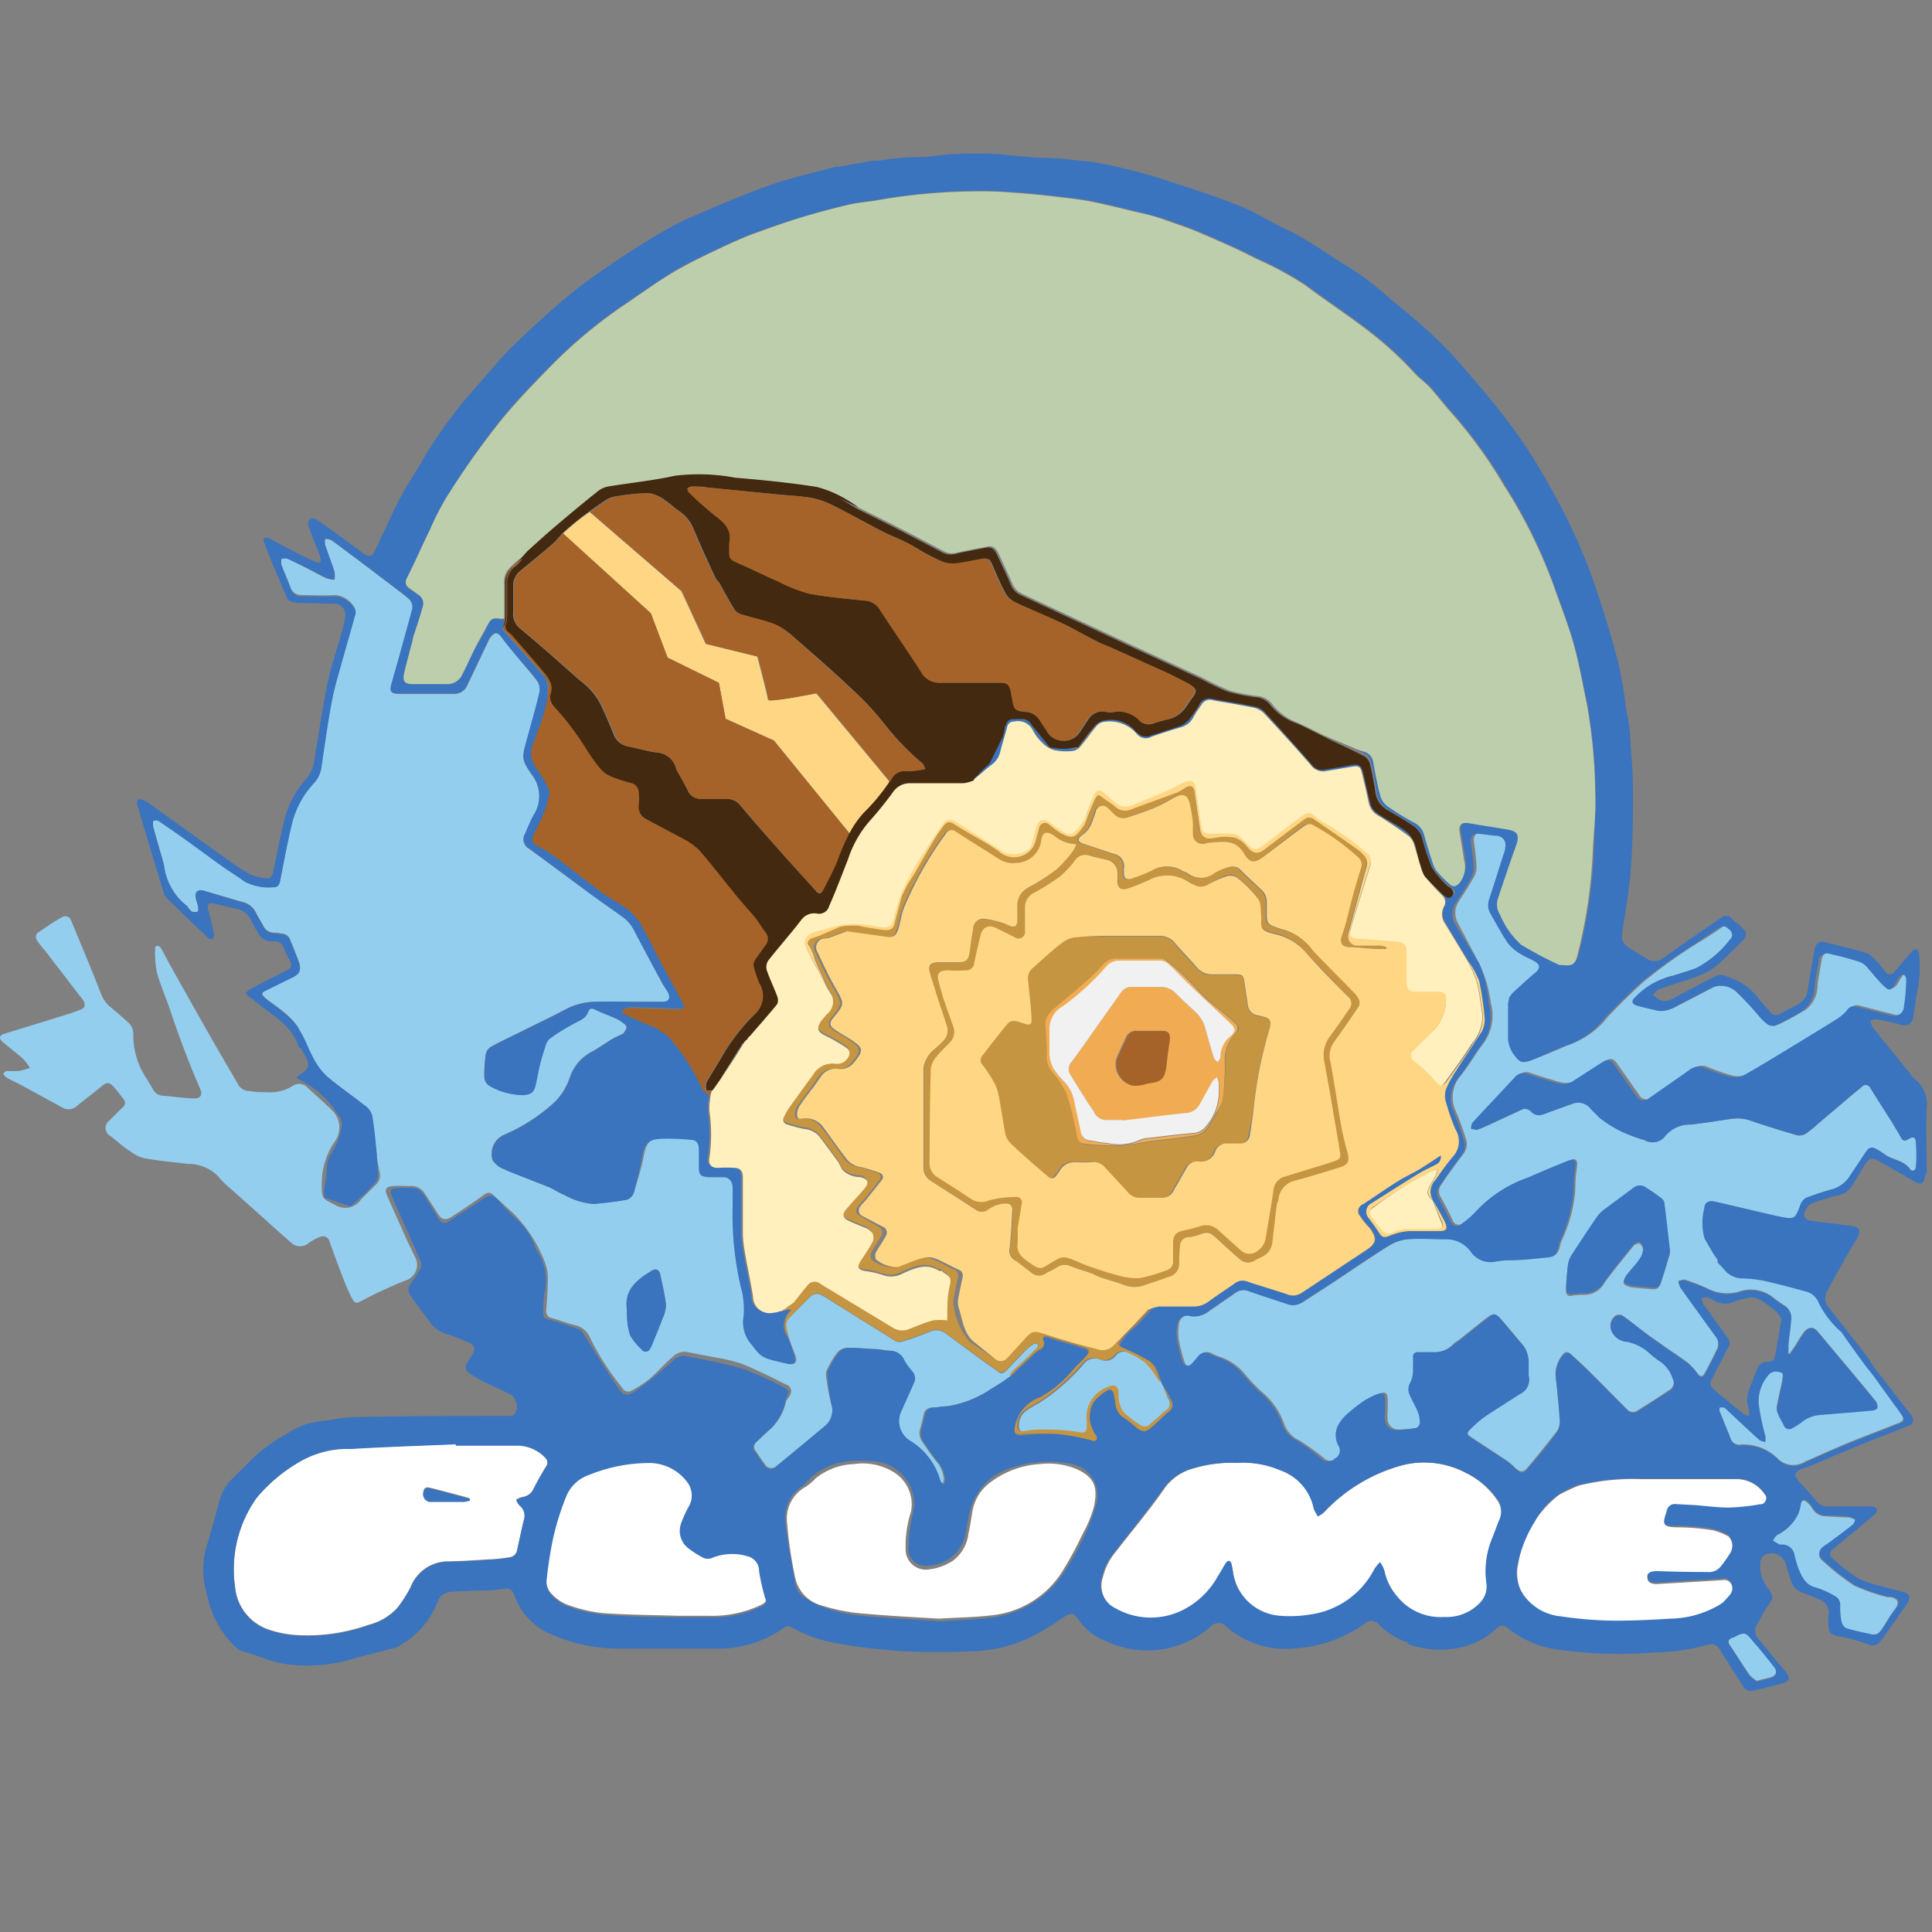 <?xml version="1.0" ?>
<svg xmlns="http://www.w3.org/2000/svg" viewBox="0 0 128 128">
	<rect x="0" y="0" width="128" height="128" fill="#808080" stroke="none"/>
	<style>
		.cls0 { fill: #fff; }
		.cls1 { fill: #94ceef; }
		.cls2 { fill: #3a73be; }
		.cls3 { fill: #c69542; }
		.cls4 { fill: #f1ac53; }
		.cls5 { fill: #f1f1f1; }
		.cls6 { fill: #fff0be; }
		.cls7 { fill: #bdcead; }
		.cls8 { fill: #422910; }
		.cls9 { fill: #ffd784; }
		.cls10 { fill: #a56329; }
	</style>
	<path d="M97.12 97.59a5.93 5.93 0 00-4.12-.54 11.09 11.09 0 00-5.3 3.17 1.63 1.63 0 01-.38.24c-.07-.13-.15-.26-.22-.4a1.2 1.2 0 01-.08-.27 3.41 3.41 0 00-2.14-2.38 6.35 6.35 0 00-2.91-.49 8.7 8.7 0 00-2.83.35 3.47 3.47 0 00-2 1.36c-1 1.45-2.18 2.84-3.27 4.25a4 4 0 00-.8 1.62 1.73 1.73 0 00.87 2.12 4.73 4.73 0 004.27.19 5.42 5.42 0 002.43-2.21c.21-.34.39-.68.6-1a.26.26 0 01.21-.13c.06 0 .13.11.15.19a5.12 5.12 0 01.1.54 3.4 3.4 0 003.15 2.91 8.25 8.25 0 002-.09 5.63 5.63 0 004.22-3 2.8 2.8 0 01.38-.47 1.84 1.84 0 01.28.56 3.76 3.76 0 00.78 1.62 3.7 3.7 0 003.18 1.46 3.06 3.06 0 002.36-.92 1.56 1.56 0 00.45-1.31 5.68 5.68 0 01.27-2.71c.2-.5.39-1 .58-1.51a1.37 1.37 0 00-.15-1.34 5.35 5.35 0 00-2.08-1.81zM36.15 96.58a2.58 2.58 0 00-1.79-.83H30.2v-.09c-2.31.1-4.63.17-6.93.31a6.34 6.34 0 00-3.51.93A10.56 10.56 0 0017 99.24a8.17 8.17 0 00-1.43 5.87 3.3 3.3 0 002.07 2.79 7.07 7.07 0 002.1.43 12.13 12.13 0 004.66-.68 3.85 3.85 0 001.93-1.14 8.71 8.71 0 00.88-1.38 2.67 2.67 0 012.39-1.69c.92 0 1.83-.07 2.75-.13.46 0 .93-.07 1.4-.14a.59.59 0 00.52-.52c.14-.65.28-1.3.43-1.94a.88.88 0 00-.28-1 1.28 1.28 0 01-.22-.36 1.32 1.32 0 01.39-.17 1 1 0 00.8-.61c.24-.49.53-1 .8-1.43a.44.44 0 00-.04-.56zm-5.4 2.89h-2.16a.5.5 0 01-.54-.62c0-.22.16-.35.37-.3.9.22 1.79.46 2.69.7v.09a2.74 2.74 0 01-.36.13zM50.34 104a1 1 0 00-.79-1 3.52 3.52 0 00-2.33.12.75.75 0 01-.55 0 6.29 6.29 0 01-1-.63 1.44 1.44 0 01-.49-1.67 7.58 7.58 0 01.45-1 1.51 1.51 0 000-1.66 3.17 3.17 0 00-2.43-1.33 10.57 10.57 0 00-4.15.8 2.47 2.47 0 00-1.57 1.44 18 18 0 00-.82 2.58 26.12 26.12 0 00-.47 3 1.26 1.26 0 00.29.87 2.82 2.82 0 001.07.78 9.68 9.68 0 002.36.57c1.67.12 3.36.13 5 .18H47a7.53 7.53 0 003.4-.71c.36-.18.4-.3.31-.68a15.11 15.11 0 01-.37-1.66zM71.28 97.31a4.9 4.9 0 00-2.39-.31 6 6 0 00-3.22 1.17 3 3 0 00-1.25 2c-.08.48-.16 1-.26 1.45a2.6 2.6 0 01-1.07 1.81 3.61 3.61 0 01-1.5.54 1.34 1.34 0 01-1.59-1.38 7.29 7.29 0 01.35-2.41 2.5 2.5 0 00-1.18-2.67 3.92 3.92 0 00-2.59-.51 4.31 4.31 0 00-2.54.94 3.61 3.61 0 01-.67.57 2.4 2.4 0 00-1.23 2.31 28.79 28.79 0 00.54 3.69 2.44 2.44 0 001.8 1.87 12.68 12.68 0 002.45.5c1.82.17 3.65.26 5.27.36 1.3-.08 2.39-.09 3.47-.22a6.27 6.27 0 004.7-2.89 24.46 24.46 0 001.34-2.47 8.11 8.11 0 00.78-1.89c.22-1.17.11-1.87-1.21-2.46zM116.91 99a2.24 2.24 0 00-1.81-1h-6.39a14.82 14.82 0 00-4.09.42 12.39 12.39 0 00-1.33.62 7.19 7.19 0 00-2.7 4.53 2.92 2.92 0 002.41 3.55 23.5 23.5 0 003 .34 35 35 0 005.7-.2 5.52 5.52 0 002.48-1c.14-.16.3-.31.43-.48a.73.73 0 00.1-.81.54.54 0 00-.61-.28l-4.32.26c-.41 0-.63-.12-.63-.4s.24-.35.65-.35q1.66 0 3.33.06a1 1 0 00.86-.34 8.14 8.14 0 00.64-.9 1 1 0 00-.12-1.23 4.41 4.41 0 00-1-.4 15.31 15.31 0 00-2.35-.2c-1.16 0-.94-.29-.72-1a.54.54 0 01.61-.43l1.3.07c.73.06 1.46.17 2.19.16a13.87 13.87 0 002.13-.23.43.43 0 00.24-.76z" class="cls0"/>
	<path d="M68.79 89.06c-.11 0-.24-.06-.32 0a2 2 0 00-.48.38c-.41.41-.81.85-1.21 1.26s-.45.33-.78.09c-1-.7-1.94-1.41-2.92-2.12-.15-.11-.3-.24-.47-.35a1 1 0 00-1-.09 19.76 19.76 0 01-1.87.67.6.6 0 01-.45-.07l-4.34-2.71a1.36 1.36 0 01-.15-.12l-.37-.19a.6.6 0 00-.75.11c-.46.45-.9.91-1.36 1.36s-.23.73-.13 1.12.37 1 .52 1.45-.1.6-.5.5-.89-.2-1.33-.34a1.68 1.68 0 01-.56-.36 5.08 5.08 0 01-.41-.51 2.22 2.22 0 01-.58-1.91 5.53 5.53 0 00-.19-2 21.14 21.14 0 01-.53-5.38v-1.17c0-.39-.18-.68-.61-.68h-1c-.31 0-.59-.14-.59-.6v-1.31c0-.37-.16-.58-.52-.61a15.16 15.16 0 00-2-.07c-.85 0-1.09.34-1.24 1.18S42.23 78.18 42 79a.78.78 0 01-.47.47c-.72.14-1.45.21-2.18.29a4.64 4.64 0 01-1.95-.58 7 7 0 01-.72-.37l-.27-.14-2.16-.85a12.52 12.52 0 01-1.19-.51 2 2 0 01-.43-.43 1.38 1.38 0 01.73-1.69A11.81 11.81 0 0036.75 73a4.11 4.11 0 001-1.64 3 3 0 011.46-1.69c.45-.25.87-.55 1.31-.82.24-.14.51-.25.76-.38.32-.41.3-.51-.14-.8a2.07 2.07 0 00-.32-.19c-.47-.2-1-.39-1.42-.61-.22-.11-.37-.08-.45.16-.15.41-.49.54-.85.72a14.32 14.32 0 00-1.71 1.06 1.08 1.08 0 00-.28.53c-.15.44-.26.89-.39 1.34s-.16.85-.27 1.27-.32.54-.76.59a4.57 4.57 0 01-2.29-.62.73.73 0 01-.32-.54 9.57 9.57 0 01.09-1.51.78.78 0 01.34-.52c.61-.34 1.26-.64 1.89-.95 1-.51 2.06-1 3.07-1.54a4.46 4.46 0 012.14-.5h4.29c.54 0 .54-.2.36-.58s-.29-.44-.41-.68c-.6-1.1-1.23-2.31-1.85-3.49a2.43 2.43 0 00-.84-.93c-.72-.5-1.44-1-2.15-1.54l-3.93-2.88a.7.7 0 01-.29-1c.18-.41.34-.83.56-1.22a2.33 2.33 0 00-.12-2.72c-.7-1-.64-1.06-.32-2.25s.6-2.12.85-3.19a1 1 0 00-.15-.73c-.39-.53-.85-1-1.27-1.54s-.78-.94-1.15-1.43c-.19-.25-.37-.29-.59-.06a1.1 1.1 0 00-.2.28l-1.43 3a.91.91 0 01-.86.58H26.4c-.43 0-.57-.18-.46-.59s.28-1 .42-1.49c.32-1.14.63-2.28.94-3.41a.77.77 0 00-.28-.86 4.87 4.87 0 00-.37-.3l-2.3-1.75c-.8-.6-1.59-1.2-2.39-1.78a.94.94 0 00-.41-.08 1.09 1.09 0 000 .4c.2.6.43 1.18.62 1.78a1.81 1.81 0 010 .52 1.91 1.91 0 01-.54-.1c-.41-.18-.79-.41-1.19-.61s-.95-.5-1.44-.71a1.59 1.59 0 00-.38-.07 1.21 1.21 0 000 .42c.19.51.42 1 .61 1.53a.75.75 0 00.75.54c.73 0 1.46.06 2.2 0a1.62 1.62 0 011.32.86.52.52 0 010 .39c-.36 1.3-.74 2.6-1.1 3.9a20 20 0 00-.48 2c-.25 1.39-.45 2.78-.65 4.18a2 2 0 01-.56 1.11 6 6 0 00-1.38 2.57c-.31 1.26-.54 2.53-.79 3.8 0 .24-.13.45-.39.45a3.43 3.43 0 01-2-.38c-.49-.32-1-.63-1.46-1-.86-.61-1.71-1.25-2.58-1.87-.54-.38-1.08-.76-1.63-1.13a.44.44 0 00-.37 0c-.05 0-.06.23 0 .34.23.86.49 1.72.73 2.58A4 4 0 0012.36 60c.07 0 .11.15.17.22s.13.15.2.18a.54.54 0 00.35 0c.05 0 .06-.2.05-.3s-.13-.45-.17-.67.17-.52.5-.43l2.57.74a1.32 1.32 0 01.92.7c.14.29.31.56.47.84a.81.81 0 00.72.51c.17 0 .34 0 .51.06a.58.58 0 01.56.38c.21.5.42 1 .6 1.53s0 .79-.5 1l-1.63.8c-.35.17-.38.31-.09.56s.84.6 1.23.94a5.3 5.3 0 01.87.9 9.92 9.92 0 01.61 1.22 9.9 9.9 0 00.44.93 4.6 4.6 0 00.84 1.15c.83.7 1.73 1.31 2.59 2a1.2 1.2 0 01.46.64c.15.85.22 1.72.31 2.59.07.38.12.77.21 1.14a.84.84 0 01-.24.85c-.32.33-.66.64-1 1a1.27 1.27 0 01-1.71.35c-.88-.45-.88-.39-.88-1.39a4.93 4.93 0 01.81-2.74 1.59 1.59 0 00-.13-2.14c-.53-.51-1.08-1-1.63-1.5a.74.74 0 00-1-.1 2.84 2.84 0 01-1.71.4c-.37 0-.75 0-1.13-.08a.83.83 0 01-.74-.41c-.64-1.11-1.29-2.21-1.93-3.33q-1.26-2.22-2.51-4.46c-.24-.42-.45-.85-.69-1.27a.43.43 0 00-.26-.16s-.13.11-.12.17a7 7 0 00.11 1.59c.23.84.59 1.64.87 2.47.59 1.78 1.25 3.53 2 5.25.19.42 0 .66-.41.64-.65 0-1.3-.12-2-.17a.81.81 0 01-.74-.47c-.15-.27-.31-.53-.48-.79a5.24 5.24 0 01-.8-2.8 1 1 0 00-.36-.82c-.37-.34-.75-.67-1.15-1a2 2 0 01-.6-.81c-.64-1.64-1.32-3.27-2-4.9a.41.41 0 00-.62-.24c-.56.32-1.11.69-1.64 1.06a.44.44 0 00-.05.41A5.35 5.35 0 003 63c.55.73 1.12 1.45 1.67 2.18.27.34.52.69.78 1s.2.6-.1.71-.62.23-.94.33L.32 68.48c-.37.11-.43.29-.14.55.45.39.93.74 1.37 1.14a3.63 3.63 0 01.43.58 5.26 5.26 0 01-.75.21H.51c-.24 0-.2.13-.3.19.08.09.14.2.24.25.3.17.61.31.92.47l2.73 1.49a.82.82 0 001-.09c.55-.45 1.12-.88 1.67-1.33.3-.24.44-.25.7 0s.46.57.69.85a.38.38 0 01-.06.6c-.28.27-.56.55-.83.83a.61.61 0 00.07 1.06c.43.34.84.71 1.29 1a2.66 2.66 0 00.94.46c.94.17 1.9.25 2.86.37a2.74 2.74 0 012.1.91 4.44 4.44 0 00.65.65l1.5 1.33c.87.78 1.73 1.57 2.61 2.33a.86.86 0 001.19 0 3.38 3.38 0 01.73-.38.44.44 0 01.62.3c.28.78.56 1.55.86 2.32a14.67 14.67 0 00.62 1.43c.09.17.22.41.5.26.45-.23.89-.47 1.35-.68s1.16-.54 1.76-.76a1.09 1.09 0 00.63-1.43L27 82.25c-.45-1-.89-2-1.34-3-.2-.44-.1-.64.39-.67s.76 0 1.14 0a1 1 0 01.93.46c.28.43.57.86.84 1.3s.5.56.95.28c.72-.46 1.43-.94 2.13-1.45.24-.17.43-.22.64 0 .41.36.8.75 1.22 1.11a9.29 9.29 0 012.25 3.48 2.89 2.89 0 01.14 1.14c0 .64-.06 1.28-.1 1.92a.45.45 0 00.39.51c.52.15 1 .34 1.54.47a1.41 1.41 0 011 .89 18 18 0 002.12 3.28.43.43 0 00.57.18 7.68 7.68 0 001.19-.77c.54-.46 1-1 1.55-1.47a1.11 1.11 0 011.06-.32l1.76.34a10.62 10.62 0 011.79.43c1 .4 2 .91 2.92 1.37a.46.46 0 01.26.7 2.4 2.4 0 01-.25.37 3.5 3.5 0 01-1 1.83c-.34.3-.65.62-1 .93a.42.42 0 000 .59c.19.29.38.57.59.85a.49.49 0 00.77.13c1.07-.88 2.14-1.76 3.2-2.65a1.35 1.35 0 00.42-1.48 12.2 12.2 0 01-.31-1.62 1.1 1.1 0 010-.57 6.29 6.29 0 01.69-1.18.93.93 0 01.66-.34c.62 0 1.23.05 1.85.09.31 0 .61.07.92.1a1 1 0 01.93.59 3.79 3.79 0 00.53.75.71.71 0 01.11.83l-.84 1.88a1.52 1.52 0 00.6 1.91 4.52 4.52 0 012 2.63c0 .11.15.19.23.29a1.58 1.58 0 00.09-.36 2 2 0 00-.5-1.18c-.33-.41-.62-.85-.92-1.28a1 1 0 01-.14-.91c.09-.3.15-.6.22-.9a.57.57 0 01.55-.48c.33 0 .66-.07 1-.09A7.09 7.09 0 0065.68 92a11.84 11.84 0 001.23-.81 2.27 2.27 0 01.26-.35c.5-.48 1-1 1.52-1.44.06-.11.07-.24.1-.34zm-24.87-1.79c-.21.57-.45 1.14-.68 1.7a1.84 1.84 0 01-.19.4.32.32 0 01-.55 0 3.84 3.84 0 01-.75-.92 4.39 4.39 0 01-.21-1.27 3.2 3.2 0 010-.44c-.19-1.33.71-2 1.65-2.56.28-.17.49-.06.56.26.14.65.3 1.3.38 2a2.07 2.07 0 01-.21.83zM126.94 75.68c0-.35-.19-.39-.49-.21s-.4.12-.55-.19-.34-.59-.52-.88-.22-.35-.33-.52c-.38-.6-.76-1.2-1.13-1.8a.33.33 0 00-.53-.1l-.56.46-2.36 2a7.49 7.49 0 01-.82.67.81.81 0 01-.58.11c-1-.29-2-.6-3-.94a2.7 2.7 0 00-1.35-.15c-.9.13-1.8.28-2.71.38a2.17 2.17 0 00-1.73.74 1 1 0 01-1.35.29 7.76 7.76 0 01-2.81-1.59c-.17-.2-.38-.37-.55-.57a1.06 1.06 0 00-1.21-.32l-1.84.67a.73.73 0 01-.88-.14.57.57 0 00-.72-.11c-.94.43-1.87.88-2.81 1.29-.12.06-.31 0-.46-.05 0-.14 0-.32.11-.42.92-1 1.87-2 2.8-3a.73.73 0 01.84-.22c.44.16.89.3 1.34.43s1.08.42 1.65.06l1.88-1.21c.46-.3.6-.27.92.18l1.41 2a.54.54 0 00.85.15c.89-.63 1.79-1.24 2.67-1.87a1 1 0 011-.14 13.67 13.67 0 001.59.56 1.46 1.46 0 001-.06c1.35-.77 2.66-1.59 4-2.39.75-.46 1.51-.92 2.25-1.39a2.88 2.88 0 00.61-.54.52.52 0 01.61-.24l2.27.58a.66.66 0 00.87-.44c.1-.67.13-1.35.17-2a.35.35 0 00-.17-.25c-.08 0-.22.07-.28.15s-.21.35-.32.52c-.24.36-.42.39-.71.08s-.64-.75-1-1.11a1.51 1.51 0 00-.57-.48c-.68-.22-1.38-.4-2.08-.56a.53.53 0 00-.65.38c-.1.59-.21 1.17-.29 1.76a2.06 2.06 0 01-.76 1.63 20.37 20.37 0 01-1.83 1 .66.66 0 01-.55-.1 3.59 3.59 0 01-.59-.58 18.53 18.53 0 00-1.35-1.45 1.53 1.53 0 00-1.76-.37l-2.5 1.3a1.57 1.57 0 01-1.25.17c-.4-.1-.81-.18-1.2-.3a.44.44 0 01-.28-.21.42.42 0 01.15-.31 4.85 4.85 0 012-1.3c.18 0 .35-.1.53-.15.5-.16 1-.31 1.5-.49a6.81 6.81 0 002.27-1.9.41.41 0 000-.64c-.2-.21-.39-.35-.68-.14-.5.35-1 .69-1.53 1a34.08 34.08 0 00-3.7 2.64c-.81.73-1.59 1.51-2.35 2.3a5.55 5.55 0 01-2.78 1.93l-.27.14c-.73.3-1.46.61-2.21.89a.48.48 0 01-.46-.12 2.12 2.12 0 01-.71-1.42v-2.3c0-.14 0-.28.07-.43a2 2 0 01.24-.33c.49-.45 1-.9 1.48-1.33.34-.29.35-.51 0-.74s-.69-.32-1-.53a2.78 2.78 0 01-.81-.71c-.41-.6-.75-1.26-1.12-1.89a1.15 1.15 0 01-.11-1c.3-.92.59-1.85.89-2.78.06-.21.12-.42.17-.63a.62.62 0 00-.62-.8q-.51 0-1-.12c-.49-.07-.71.16-.64.65s.14 1 .16 1.54a1.36 1.36 0 01-.14.69c-.31.55-.66 1.09-1 1.62a1.38 1.38 0 00-.07 1.51L98 63.83a8.53 8.53 0 01.77 2.61 3.08 3.08 0 01-.56 2.78c-.48.65-.89 1.36-1.39 2a2.17 2.17 0 00-.37 2.4 17.93 17.93 0 01.69 1.9 1.07 1.07 0 01-.24 1c-.49.66-1 1.34-1.43 2a.71.71 0 000 .81c.28.51.53 1 .79 1.55a.4.4 0 00.66.14 6 6 0 001-.87A8.43 8.43 0 01101.3 78a90 90 0 012.69-1.13c.45-.17.55 0 .49.44a10.81 10.81 0 00-.11 1.5 9.47 9.47 0 01-.85 3.27 2.48 2.48 0 00-.13.35c-.18.85-.49.82-1.14.88s-1.46.1-2.19.15a4.92 4.92 0 00-.86.09 1.6 1.6 0 01-1.67-.7 2 2 0 00-1.67-.78h-2.5a3.1 3.1 0 00-1.31.45c-1.31.82-2.58 1.7-3.87 2.55l-1.82 1.18a1 1 0 01-.88.14c-.86-.29-1.72-.56-2.57-.86a1 1 0 00-1 .1l-1.78 1.23a1.42 1.42 0 01-1.16.3.66.66 0 00-.86.58 3.26 3.26 0 000 1.08 12.35 12.35 0 00.34 1.33q.17.57.6.18c.16-.16.3-.34.45-.52a.6.6 0 01.8-.14 3.65 3.65 0 00.54.23 3.57 3.57 0 011.66 1.16 11.24 11.24 0 001.37 1.39 4.91 4.91 0 011.25 2 2 2 0 001 1 15.8 15.8 0 011.58 1.14.65.65 0 00.92 0 .59.59 0 00.26-.8 1.47 1.47 0 01-.09-1.32 2.57 2.57 0 01.51-.71 10.69 10.69 0 011.17-.94 4.82 4.82 0 011-.51c.29-.12.45 0 .46.31a6 6 0 010 .85 5.15 5.15 0 000 .55.72.72 0 00.72.69 10 10 0 001.33-.13.45.45 0 00.26-.32 1.81 1.81 0 00-.24-.66c-.16-.42-.41-.8-.57-1.21a.84.84 0 010-.64 1.79 1.79 0 00.24-1V90c0-.25.1-.38.36-.39h1.16a1.88 1.88 0 001.13-.61 3.37 3.37 0 01.31-.21l1.5-1.2.38-.29c.38-.3.59-.3.91.06s.86 1 1.29 1.53a2.54 2.54 0 01.35.46 2.33 2.33 0 01.2.73v1a1.05 1.05 0 01-.59 1.23c-.78.5-1.57 1-2.34 1.51a8.3 8.3 0 00-.95.83c-.25.24-.21.38.09.56l2.4 1.58a4.88 4.88 0 01.54.48c.32.27.51.28.76 0 .67-.81 1.34-1.63 2-2.48a1.36 1.36 0 00.15-.86c-.06-.89-.15-1.77-.25-2.66a2 2 0 01.42-1.48c.16-.23.36-.29.58-.09.39.36.79.72 1.17 1.1.87.86 1.73 1.74 2.6 2.61a.53.53 0 00.7 0c.68-.42 1.36-.85 2-1.29a.58.58 0 00.27-.82 2.21 2.21 0 00-.87-1.17 5.11 5.11 0 01-.65-.5 3.09 3.09 0 00-1.53-.79 1.17 1.17 0 01-1-.69.81.81 0 01.28-1 .5.5 0 01.46 0c.64.46 1.26 1 1.89 1.42l.73.52c.58.41 1.18.79 1.74 1.22a3.68 3.68 0 01.61.69c.17.21.32.23.45 0 .29-.53.57-1.07.83-1.62a.81.81 0 00-.1-.88c-.78-1.08-1.57-2.16-2.34-3.25a1.08 1.08 0 01-.11-.41c.15 0 .31-.1.44-.06a12.42 12.42 0 011.47.57 2.8 2.8 0 002.24.17 2.37 2.37 0 012.25.54c.22.14.42.31.65.44a.94.94 0 01.39 1c0 .55-.12 1.11-.17 1.67v.5h.1l.31-.44c.22-.34.41-.71.65-1s.6-.4.92 0c1.26 1.51 2.53 3 3.78 4.54a.57.57 0 01.14.44c0 .1-.25.18-.39.19-1.14.11-2.28.19-3.42.29a2.12 2.12 0 00-1.17.45 4.59 4.59 0 01-.66.42.37.37 0 01-.57-.19c-.12-.24-.27-.48-.37-.73a.84.84 0 01-.08-.46c.11-.59.25-1.17.37-1.75 0-.17.07-.44 0-.5a.91.91 0 00-.57-.11.62.62 0 00-.37.23 2.67 2.67 0 00-.64 1.94 17.2 17.2 0 00.44 2.11 1.63 1.63 0 010 .38 1.12 1.12 0 01-.39-.13c-.73-.66-1.44-1.34-2.16-2a.45.45 0 00-.19-.15.93.93 0 00-.29 0 .75.75 0 000 .26c.24.59.49 1.18.72 1.78a.63.63 0 00.74.46 3.22 3.22 0 012.48 1 1.46 1.46 0 001.75.12c1-.42 1.9-.85 2.86-1.24s2.17-.85 3.26-1.28c.38-.14.46-.3.28-.57s-.48-.66-.72-1l-1.1-1.53c-.26-.32-.53-.63-.77-1-.49-.66-1-1.34-1.43-2a6.23 6.23 0 01-1.42-1.92 1.22 1.22 0 00-.85-.77c-.94-.26-1.88-.51-2.82-.72a8.21 8.21 0 00-1.4-.15 1.54 1.54 0 01-1.21-.6c-.13-.16-.28-.3-.42-.45l-.86-1.46-.06-.13a3.94 3.94 0 010-1.93c0-.39.25-.52.65-.46l.4.09c1.31.3 2.61.62 3.92.91 1 .23 1 .21 1.41-.81a.83.83 0 01.38-.44c.55-.21 1.1-.39 1.67-.55a2.06 2.06 0 001.28-1c.32-.51.65-1 1-1.49.21-.32.4-.35.73-.16.16.1.33.2.49.32.53.38 1.28.36 1.7 1 .14.19.37.06.39-.17a11.23 11.23 0 00-.02-1.63zM110.36 84c-.1.32-.2.63-.32 1s-.29.45-.67.41-.85-.06-1.27-.12a1 1 0 01-.52-.23c-.06-.06.07-.33.17-.47.28-.37.62-.71.88-1.09a1.45 1.45 0 00.23-.69.53.53 0 00-.23-.41.48.48 0 00-.4.15c-.66.81-1.32 1.61-1.93 2.45a1.51 1.51 0 01-1.28.79c-.3 0-.59 0-.89.06s-.4-.13-.38-.41c0-.51.06-1 .12-1.53a1.59 1.59 0 01.23-.64c.57-.88 1.15-1.76 1.75-2.63a2.44 2.44 0 01.5-.46l1.85-1.37a.68.68 0 01.88 0c.31.2.62.4.91.63a.75.75 0 01.26.42c.14 1 .25 2.11.39 3.28-.08.15-.17.5-.28.86zM125.25 105.82h-.21a13.16 13.16 0 01-2.19-.76 16.37 16.37 0 01-2.1-1.65.54.54 0 010-.88c.18-.14.38-.26.56-.4.48-.36 1-.71 1.42-1.08.09-.07.12-.22.18-.34a1.27 1.27 0 00-.38-.17c-.52 0-1-.05-1.58-.08a1 1 0 01-.87-.5 1.82 1.82 0 00-.36-.42c-.24-.21-.41-.14-.47.18a3 3 0 01-.15.59 2.93 2.93 0 01-1.39 1.41c-.14.08-.21.26-.31.4l.44.26h.13a.81.81 0 01.86.69 9.07 9.07 0 00.26.89c.24.59.5 1.14 1.24 1.29a5.61 5.61 0 011.12.51.67.67 0 01.41.69 5 5 0 00.08 1 .66.66 0 00.32.47c.58.18 1.17.29 1.69.41.35 0 .5-.07.73-.41s.53-.87.83-1.26.33-.72-.26-.84zM116.19 108.75c-.57-.71-.58-.71-1.38-.3h-.06c-.24.12-.31.27-.15.52.45.68.87 1.37 1.32 2a2.31 2.31 0 00.47.38l.86-.21c.46-.14.55-.41.26-.8-.43-.48-.87-1.04-1.32-1.59zM77 91.7a2.82 2.82 0 00-.18-.29 6.22 6.22 0 00-.82-1.08 5.38 5.38 0 00-1.12-.65.69.69 0 00-.94.12.84.84 0 01-1.05.27.92.92 0 00-1.09.31 13.88 13.88 0 01-2.91 2.55c-.27.15-.54.29-.8.47a1.21 1.21 0 00-.58 1c0 .39.13.53.51.45a3.35 3.35 0 01.54-.08 13.82 13.82 0 013.08.16c.34.08.46 0 .47-.4v-.31a2.12 2.12 0 011.23-2.29c.43-.21.68-.07.72.41a1.88 1.88 0 000 .34 2.19 2.19 0 00.3.88 6.7 6.7 0 001.14.89.53.53 0 00.71-.1l1-.88a.53.53 0 00.18-.8z" class="cls1"/>
	<path d="M127.65 77.7c0-1.45-.08-2.91 0-4.36a2.11 2.11 0 00-.78-1.84l-.2-.18a1.82 1.82 0 00-.15-.23c-.81-1-1.63-2-2.43-3a1.83 1.83 0 01-.18-.48 1.53 1.53 0 01.51-.07c.49.09 1 .21 1.47.34s.79 0 .88-.55.16-1.23.29-1.83a8.21 8.21 0 00.08-2.32.36.36 0 00-.14-.28.37.37 0 00-.3.1 2.66 2.66 0 00-.26.31l-.92 1.06a.35.35 0 01-.61 0c-.21-.25-.4-.51-.62-.73a1.87 1.87 0 00-.67-.51c-.89-.27-1.8-.48-2.7-.7a.51.51 0 00-.69.46c-.16.87-.32 1.74-.45 2.61a1.33 1.33 0 01-.79 1.12c-.36.17-.72.36-1.07.55a.46.46 0 01-.62-.1l-.75-.85a3.88 3.88 0 00-1.39-1.22 8 8 0 00-.92-.36.84.84 0 00-.52 0c-.81.41-1.6.84-2.41 1.26-.43.22-.84.58-1.37.34a1.9 1.9 0 01-.42-.34c.13-.12.24-.3.4-.36.77-.28 1.57-.5 2.34-.79a5 5 0 001.31-.64 23.18 23.18 0 001.69-1.6c.56-.55.56-.66 0-1.21l-.11-.08c-.13-.11-.27-.2-.39-.32a.47.47 0 00-.72-.1c-1.27.87-2.55 1.74-3.8 2.64a.93.93 0 01-1.07.12c-.41-.25-.83-.5-1.23-.76s-.54-.52-.46-1.07c.21-1.35.46-2.71.56-4.08.13-1.7.15-3.41.15-5.11 0-1.21-.1-2.43-.19-3.64 0-.7-.18-1.4-.29-2.1a28.73 28.73 0 00-.54-3.08c-.47-1.76-1-3.49-1.6-5.22a38.33 38.33 0 00-3.09-6.62 33 33 0 00-2.48-3.83c-1.06-1.41-2.21-2.75-3.37-4.08a25.52 25.52 0 00-2.07-2.09c-.87-.8-1.8-1.53-2.7-2.29a18.89 18.89 0 00-2.52-1.9c-1.4-.83-2.69-1.83-4.17-2.52-1-.46-1.89-1.06-2.88-1.46-1.52-.61-3.07-1.14-4.63-1.63a34.23 34.23 0 00-5.36-1.36l-1.5-.15a14.54 14.54 0 00-1.47-.11c-1.06 0-2.09-.16-3.14-.24a24.2 24.2 0 00-3 0c-.72 0-1.43.18-2.15.19a15.5 15.5 0 00-2.8.24c-.23 0-.48 0-.72.05l-1.92.34h-.21c-1.42.39-2.86.7-4.24 1.18-1.64.57-3.24 1.26-4.84 1.94a20.7 20.7 0 00-2.58 1.29A59.07 59.07 0 0038.4 19c-1.42 1.09-2.72 2.32-4 3.52a21.42 21.42 0 00-1.61 1.69c-.67.75-1.32 1.52-2 2.3a30.21 30.21 0 00-2.71 3.84c-.57 1-1.18 1.89-1.69 2.87s-1 2.17-1.55 3.26c-.19.41-.4.45-.74.2-.94-.7-1.88-1.39-2.84-2.06-.22-.15-.52-.42-.75-.18s0 .52.06.76c.2.57.45 1.13.65 1.7a.39.39 0 010 .33c-.05.06-.22.06-.31 0-.46-.21-.92-.42-1.36-.65l-1.73-.92a.37.37 0 00-.31 0c-.05 0-.06.19 0 .27.11.34.24.67.37 1 .33.8.68 1.58 1 2.38.19.51.33.62.88.63l2.34.06a.72.72 0 01.77.84 5.42 5.42 0 01-.21 1c-.31 1.13-.7 2.23-.95 3.37-.33 1.59-.54 3.21-.84 4.81a2.71 2.71 0 01-.55 1.55 6.39 6.39 0 00-1.51 2.89c-.27 1.08-.47 2.17-.7 3.26-.05.22-.11.5-.41.47a3.36 3.36 0 01-1.18-.29 19.41 19.41 0 01-1.8-1.2l-4.85-3.48a2 2 0 00-.41-.22c-.27-.12-.41 0-.37.27a1.46 1.46 0 00.05.2c.56 1.89 1.13 3.77 1.7 5.66a.91.91 0 00.22.38c.9.88 1.81 1.76 2.72 2.62.07.07.25.12.3.08a.44.44 0 00.1-.33c-.11-.53-.24-1.07-.39-1.6-.09-.32 0-.49.33-.42.5.1 1 .23 1.48.33a1.42 1.42 0 011.09.89 6.61 6.61 0 00.39.68 1 1 0 001 .61c.42-.05.61.14.77.54a3.19 3.19 0 00.28.59c.28.45.23.63-.26.86l-1.23.61c-.37.19-.73.38-1.09.59s-.27.33 0 .51.38.3.57.44c1 .8 2.23 1.45 2.66 2.82 0 0 .06.07.08.11h.08l.34.62c.13.31.23.61-.06.89l-.61.44a14.16 14.16 0 011.31.8 7.56 7.56 0 011 1c.19.2.31.46.49.67a1 1 0 01.21.86 4.59 4.59 0 01-.62 1.63 1.88 1.88 0 00-.34 1.06c0 .5-.13 1-.19 1.49 0 .16 0 .42.1.45.52.22 1.05.38 1.59.55 0 0 .13 0 .18-.08.27-.23.54-.48.81-.72s.41-.45.63-.66a.84.84 0 00.25-.75c0-.28 0-.57-.06-.85v-.35c-.09-.87-.16-1.74-.31-2.59a1.2 1.2 0 00-.46-.64c-.86-.67-1.76-1.28-2.59-2a4.6 4.6 0 01-.84-1.15 9.9 9.9 0 01-.44-.93 9.92 9.92 0 00-.64-1.18 5.3 5.3 0 00-.87-.9c-.39-.34-.84-.61-1.23-.94s-.26-.39.09-.56l1.63-.8c.52-.24.67-.5.5-1s-.39-1-.6-1.53a.58.58 0 00-.56-.38c-.17 0-.34-.05-.51-.06a.81.81 0 01-.72-.51c-.16-.28-.33-.55-.47-.84a1.32 1.32 0 00-.92-.7L13.46 59c-.33-.09-.56.09-.5.43s.13.44.17.67 0 .28-.05.3a.54.54 0 01-.35 0c-.07 0-.13-.12-.2-.18s-.1-.17-.17-.22a4 4 0 01-1.49-2.68c-.24-.86-.5-1.72-.73-2.58v-.34a.44.44 0 01.37 0c.55.37 1.09.75 1.63 1.13.87.62 1.72 1.26 2.58 1.87.48.34 1 .65 1.46 1a3.43 3.43 0 002 .38c.26 0 .34-.21.39-.45.25-1.27.48-2.54.79-3.8a6 6 0 011.38-2.57 2 2 0 00.56-1.11c.2-1.4.4-2.79.65-4.18a20 20 0 01.48-2c.36-1.3.74-2.6 1.1-3.9a.52.52 0 000-.39 1.62 1.62 0 00-1.32-.86h-2.2a.75.75 0 01-.75-.54c-.19-.52-.42-1-.61-1.53a1.21 1.21 0 010-.42A1.59 1.59 0 0119 37c.48.21.95.44 1.42.67s.78.43 1.19.61a1.91 1.91 0 00.54.1 1.81 1.81 0 000-.52c-.19-.6-.42-1.18-.62-1.78a1.09 1.09 0 010-.4.94.94 0 01.41.08c.8.58 1.59 1.18 2.39 1.78l2.3 1.75c.12.09.25.19.37.3a.77.77 0 01.28.86c-.31 1.13-.62 2.27-.94 3.41-.14.5-.29 1-.42 1.49s0 .59.46.59h3.71a.91.91 0 00.86-.58l1.43-3a1.1 1.1 0 01.2-.28c.22-.23.4-.19.59.06.37.49.76 1 1.15 1.43s.88 1 1.27 1.54a1 1 0 01.15.73c-.25 1.07-.56 2.13-.85 3.19s-.38 1.24.32 2.25a2.33 2.33 0 01.14 2.72c-.22.39-.38.81-.56 1.22a.7.7 0 00.29 1L39 59.14c.71.52 1.43 1 2.15 1.54a2.43 2.43 0 01.84.93c.62 1.18 1.25 2.35 1.88 3.51.12.24.29.44.41.68s.07.57-.36.58-1.07 0-1.61 0c-.9 0-1.79-.06-2.68 0a4.46 4.46 0 00-2.14.5c-1 .54-2 1-3.07 1.54l1-.39-1 .39c-.63.31-1.28.61-1.89.95a.78.78 0 00-.34.52 9.57 9.57 0 00-.09 1.51.73.73 0 00.32.54 4.57 4.57 0 002.29.62c.44-.05.65-.16.76-.59s.18-.85.27-1.27.24-.9.39-1.34a1.08 1.08 0 01.28-.53 14.32 14.32 0 011.71-1.06c.36-.18.7-.31.85-.72.08-.24.23-.27.45-.16.47.22 1 .41 1.42.61a2.07 2.07 0 01.32.19c.44.29.46.39.14.8h.15l.2-.08a.85.85 0 00.19-.42.85.85 0 01-.19.42l-.2.08h-.15c-.25.13-.52.24-.76.38-.44.27-.86.57-1.31.82a3 3 0 00-1.46 1.69 4.11 4.11 0 01-1 1.64 11.81 11.81 0 01-3.37 2.18 1.38 1.38 0 00-.73 1.69 2 2 0 00.43.43 12.52 12.52 0 001.19.51l2.16.85.27.14a7 7 0 00.72.37 4.64 4.64 0 001.95.58c.73-.08 1.46-.15 2.18-.29A.78.78 0 0042 79q.31-1.17.54-2.37c.15-.84.39-1.14 1.24-1.18a15.16 15.16 0 012 .07c.36 0 .51.24.52.61v1.24c0 .46.13.59.59.6s.69 0 1 0 .65.24.65.71v1.17a21.14 21.14 0 00.53 5.38 5.53 5.53 0 01.19 2 2.22 2.22 0 00.58 1.91 5.08 5.08 0 00.41.51 1.68 1.68 0 00.56.36c.44.14.89.23 1.33.34s.62-.1.5-.5-.34-1-.52-1.45v.14a1.34 1.34 0 01.24-1.71l-.11-.07-.54.13v-.09c-.19 0-.38.1-.57.13a1.1 1.1 0 01-1.36-1.07c-.14-.92-.35-1.84-.51-2.77a9.28 9.28 0 01-.16-1.29v-3.78c0-.51-.16-.68-.67-.69a7.23 7.23 0 00-.93 0c-.43 0-.7-.19-.62-.63a11.15 11.15 0 000-3.16 5.6 5.6 0 01.11-1.15v.11c0 .19 0 .39-.05.59 0-.2 0-.4.05-.59-.14-.13-.35-.24-.41-.4a13.78 13.78 0 00-2.23-3.45 4.54 4.54 0 00-1.56-.88c-.46-.22-.93-.42-1.4-.63-.05 0-.12-.1-.12-.15a.28.28 0 01.13-.17 2.26 2.26 0 01.57-.09l3.09.1c.09 0 .23 0 .27-.08s0-.2 0-.28c-.48-.9-1-1.8-1.47-2.71-.39-.74-.74-1.51-1.16-2.24a3.8 3.8 0 00-1.26-1.47l-1.17-.73-.34-.22c-1-.81-2.09-1.63-3.15-2.42a8.94 8.94 0 00-1.14-.7.47.47 0 01-.27-.62c.06-.19.18-.35.25-.53a8.6 8.6 0 00.83-2.2.7.7 0 00-.06-.43 7.57 7.57 0 00-.81-1.38 1.6 1.6 0 01-.15-1.69c.24-.73.55-1.43.73-2.18a5.81 5.81 0 00.1-1.67 1.51 1.51 0 00-.42-.68c-.79-.91-1.59-1.81-2.39-2.7a.42.42 0 01-.11-.52 2.52 2.52 0 00.05-.38h-.07a.66.66 0 01-.2 0c-.52-.07-.7 0-.89.54s-.59 1.07-.86 1.6-.49 1-.75 1.55a1.08 1.08 0 01-1.05.64h-2.3c-.44 0-.61-.2-.52-.63.13-.61.3-1.2.45-1.8.05-.2.1-.4.14-.6l-.54 1.59.54-1.59c.23-.71.47-1.41.67-2.13a.69.69 0 00-.35-.79l-.58-.38a.46.46 0 01-.15-.61c.52-1.08 1-2.17 1.55-3.25A17.68 17.68 0 0129.55 33a53.37 53.37 0 013.7-5.29c1-1.24 2.15-2.4 3.28-3.55a32 32 0 015-4.12c1-.68 2-1.37 3-2s1.88-1 2.84-1.47c.81-.39 1.64-.77 2.48-1.09 1.05-.39 2.11-.75 3.19-1.08s2.17-.62 3.27-.88c.65-.15 1.32-.19 2-.31a39 39 0 016.73-.57c1 0 1.9.07 2.85.14s1.77.17 2.66.28c.63.07 1.27.15 1.9.28.89.18 1.78.4 2.67.62.65.16 1.3.35 2 .53.77.28 1.56.53 2.32.85 1.29.56 2.59 1.11 3.83 1.76a22.26 22.26 0 013.26 1.76c1.24.94 2.54 1.79 3.79 2.73a24.16 24.16 0 013.49 3.14c.29.33.67.59 1 .93.49.54.92 1.13 1.42 1.67a31.46 31.46 0 013.48 4.81 33.69 33.69 0 013.29 6.75c.44 1.26.93 2.5 1.29 3.78s.6 2.67.88 4a36.24 36.24 0 01.55 6.15c0 1.09-.09 2.19-.1 3.29a33.24 33.24 0 01-1 7c-.17.72-.35.83-1.07.74a.42.42 0 01-.16 0 26.15 26.15 0 01-2.51-1.33 5.47 5.47 0 01-1.41-2 1.24 1.24 0 01-.13-1.09c.39-1.18.79-2.37 1.21-3.54.21-.6.09-.86-.54-1-.85-.15-1.7-.27-2.54-.42-.55-.09-.76.1-.67.65s.2 1.2.29 1.8a1.71 1.71 0 01-.35 1.42c-.25.3-.45.35-.74.08a9 9 0 01-.75-.76 1.51 1.51 0 01-.31-.57c-.21-.64-.41-1.28-.59-1.93a1.26 1.26 0 00-.7-.8 17.74 17.74 0 01-1.63-1 1.35 1.35 0 01-.54-.67c-.21-.76-.35-1.54-.49-2.31a.85.85 0 00-.65-.71 5.1 5.1 0 01-.74-.28l-1.93-.81.7.35c.69.33 1.4.64 2.07 1a.83.83 0 01.39.51c.16.67.28 1.35.38 2a1.56 1.56 0 00.79 1.22c.59.36 1.19.69 1.75 1.09a1.48 1.48 0 01.48.67 18.52 18.52 0 00.65 2A6.66 6.66 0 0096 58.7a.1.1 0 00.05 0c.19.16.49.33.26.6s-.46 0-.63-.13c-.38-.36-.75-.73-1.12-1.12a.92.92 0 01-.19-.35 12.86 12.86 0 01-.44-1.55 2 2 0 00-1-1.37c-.54-.32-1.1-.61-1.62-1a1.2 1.2 0 01-.41-.63c-.18-.67-.31-1.35-.47-2s-.29-.64-.86-.52-1.19.21-1.79.3a.79.79 0 01-.76-.35q-1.55-1.77-3.14-3.5a1.18 1.18 0 00-.65-.34c-.92-.19-1.85-.34-2.77-.5a.71.71 0 00-.89.39 8.67 8.67 0 01-.7 1 1.55 1.55 0 01-.58.4c-.64.23-1.29.42-1.93.63a.78.78 0 01-.86-.15c0-.05-.12-.08-.16-.14a2.13 2.13 0 00-2.06-.71 1 1 0 00-.59.32c-.41.47-.77 1-1.15 1.45-.09.07-.19.19-.28.18-.55 0-1.1-.11-1.65-.17L68.35 48l-.14-.2a1.84 1.84 0 00-1.21-.18c-.31.08-.27.21-.32.39h-.06l-.08.47-.07.27c-.17.41-.36.69-.53 1.07s-.23.47-.36.72l-.26.22-.78.81v.08l.45-.37c.25-.21.5-.43.76-.63a1.48 1.48 0 00.57-.83c.14-.56.32-1.12.47-1.69a.42.42 0 01.44-.34 1.1 1.1 0 011.26.59 2.87 2.87 0 00.62.81 1.79 1.79 0 00.75.48 3.91 3.91 0 001.23.07.83.83 0 00.52-.27c.38-.44.71-.93 1.08-1.37a.79.79 0 01.49-.29 2.38 2.38 0 012.17.77.76.76 0 001 .21c.63-.22 1.28-.43 1.93-.62a1.32 1.32 0 00.85-.68c.17-.31.39-.6.58-.89a.61.61 0 01.67-.23c.92.17 1.83.31 2.74.5a1.4 1.4 0 01.65.34c1.06 1.14 2.1 2.3 3.13 3.46a1 1 0 001 .4l1.72-.29c.44-.08.57 0 .66.4.16.67.33 1.34.46 2a1.27 1.27 0 00.67.86c.69.42 1.37.87 2 1.35a1.24 1.24 0 01.35.6c.19.56.32 1.13.51 1.68a1.58 1.58 0 00.34.55c.33.37.68.73 1 1.09a.58.58 0 01.11.73 1.09 1.09 0 00.08 1.14c.5.84 1 1.66 1.51 2.5A6 6 0 0198 65a20.2 20.2 0 01.38 2.33 1.65 1.65 0 01-.3 1.14c-.54.83-1.09 1.64-1.62 2.47a7 7 0 00-.63 1.14 1.39 1.39 0 00-.06.83 14.37 14.37 0 00.66 1.91 1.5 1.5 0 01-.2 1.83 18.42 18.42 0 00-1.12 1.51 1.08 1.08 0 00-.17 1.35c.28.5.59 1 .82 1.5s.06.56-.4.56h-2a4.09 4.09 0 00-1.15.26c-.53.21-.6.21-.91-.28-.19-.29-.4-.56-.6-.84a.63.63 0 01.22-1C92 79 93 78.36 94.11 77.7c.34-.2.71-.36 1.06-.55a.53.53 0 00.33-.61c-.48.32-.92.62-1.37.89s-1 .52-1.47.82c-.63.39-1.24.81-1.86 1.23l-.46.3a.48.48 0 00-.21.75 4.94 4.94 0 00.45.6c.07.09.16.16.23.25.48.66.42 1-.25 1.43l-4.27 2.83a1 1 0 01-.94.11c-.88-.3-1.79-.56-2.68-.86a.84.84 0 00-.81.12c-.57.4-1.16.78-1.72 1.19a1.59 1.59 0 01-1 .35h-2.29a2.69 2.69 0 00-.67.19h.14l-.9 1-.75.68-.37.5c-.13.18-.12.3.13.41a14.85 14.85 0 011.83.91 1.5 1.5 0 01.46.65 5.91 5.91 0 01.28.84 11.89 11.89 0 01.65 1.08.54.54 0 01-.21.69c-.38.31-.74.65-1.09 1s-.62.41-1.06 0a6.08 6.08 0 00-.75-.59 1.19 1.19 0 01-.64-.91c0-.24-.07-.48-.12-.71s-.25-.39-.5-.21a3.84 3.84 0 00-.78.66 1.58 1.58 0 00-.28.71 1.94 1.94 0 000 .72 3.12 3.12 0 00.25.68c0 .1.15.18.18.28s0 .3-.22.26-.23-.08-.36-.1A13.54 13.54 0 0070 95a20.3 20.3 0 00-2.33.11c-.41 0-.5-.09-.44-.5a2.54 2.54 0 011.68-1.94 7.71 7.71 0 002.25-1.92c.26-.27.54-.52.79-.81s.21-.49-.19-.61-1-.31-1.58-.46l-.75-.24c-.28-.08-.39 0-.31.28a.4.4 0 01-.27.57l-.27.2-1.18 1.1-.41.42h-.07a11.84 11.84 0 01-1.23.81 7.09 7.09 0 01-2.86 1.16c-.34 0-.67.06-1 .09a.57.57 0 00-.55.48c-.07.3-.13.6-.22.9a1 1 0 00.14.91c.3.43.59.87.92 1.28a2 2 0 01.5 1.18 1.58 1.58 0 01-.09.36c-.08-.1-.2-.18-.23-.29a4.52 4.52 0 00-2-2.63 1.52 1.52 0 01-.6-1.91l.84-1.88a.71.71 0 00-.11-.83 3.79 3.79 0 01-.53-.75 1 1 0 00-.93-.59c-.31 0-.61-.08-.92-.1-.62 0-1.23-.11-1.85-.09a.93.93 0 00-.66.34 6.29 6.29 0 00-.69 1.18 1.1 1.1 0 000 .57 12.2 12.2 0 00.22 1.61 1.35 1.35 0 01-.48 1.53c-1.06.89-2.13 1.77-3.2 2.65a.49.49 0 01-.77-.13c-.21-.28-.4-.56-.59-.85a.42.42 0 010-.59c.32-.31.63-.63 1-.93a3.5 3.5 0 001-1.83l.14-.42c.12-.25 0-.41-.23-.5a21 21 0 00-2.74-1.25 39 39 0 00-3.86-.84 1 1 0 00-.67.24A26.9 26.9 0 0142 92.23c-.44.27-.68.23-1-.21s-.76-1.14-1.13-1.71-.76-1.23-1.15-1.84c-.09-.14-.18-.33-.32-.38-.67-.24-1.34-.47-2-.65-.27-.07-.42-.16-.41-.44 0-.46 0-.91.09-1.37a3.61 3.61 0 00-.46-2.7 1.35 1.35 0 01-.17-.34 4.5 4.5 0 00-1.3-1.87A12.46 12.46 0 0133 79.51c-.38-.38-.54-.38-.92-.13-.76.53-1.54 1-2.32 1.53-.34.21-.53.13-.73-.21-.33-.54-.65-1.08-1-1.6a.9.9 0 00-.54-.37 5.3 5.3 0 00-1.26 0c-.35 0-.41.23-.26.54l.21.47c.57 1.28 1.14 2.57 1.7 3.86a.58.58 0 010 .39 6.24 6.24 0 01-.52.85c-.37.49-.41.61-.07 1.12s.79 1.07 1.18 1.61a2 2 0 001.11.81c.49.15 1 .36 1.44.55s.5.38.3.78c-.1.18-.23.34-.33.52-.21.34-.19.54.13.76a8.17 8.17 0 00.95.56c.61.3 1.24.57 1.85.89a1 1 0 01.27 1.06c-.12.36-.42.31-.69.31-3.31 0-6.62 0-9.93.08-.81 0-1.61.2-2.42.28A4.79 4.79 0 0019 95a11.17 11.17 0 00-2.37 1.73c-.38.41-.8.79-1.19 1.19a3.23 3.23 0 00-.88 1.45c-.27 1-.55 2-.85 3a5.54 5.54 0 000 3.25 6.72 6.72 0 001.84 3.46l.35.27.95.28a10.87 10.87 0 001.89.59 10.56 10.56 0 004.15-.18c1.13-.33 2.27-.6 3.4-.9.28-.18.58-.34.84-.54a5.77 5.77 0 001.87-2.49 1 1 0 01.85-.65l1.58-.08c.6 0 1.19 0 1.78-.1s.73 0 .91.53a4.44 4.44 0 002.57 2.54 11.09 11.09 0 004.63.87h6.6a7.43 7.43 0 004-1.37.51.51 0 01.61 0 8.79 8.79 0 002.8 1 36 36 0 006.39.6c.9 0 1.81 0 2.71-.05a9.47 9.47 0 004-1 20.79 20.79 0 002-1.23c.52-.34.72-.35 1 .11a4.1 4.1 0 002 1.52 6.36 6.36 0 006.74-1 .72.72 0 011.12 0 5.88 5.88 0 004.33 1.42 8.9 8.9 0 004.78-1.64.65.65 0 011 .1 5.12 5.12 0 001.89 1.15v.1a6.42 6.42 0 003.22.27 5 5 0 002.64-1.32.51.51 0 01.76 0 6.74 6.74 0 003.45 1.43 29.5 29.5 0 006.23.17 14.53 14.53 0 003.53-.5c.45-.14.63 0 .88.39.48.79 1 1.57 1.49 2.35a.57.57 0 00.64.3c.69-.16 1.38-.33 2.06-.52.36-.1.41-.38.18-.66-.61-.73-1.22-1.46-1.82-2.2a.83.83 0 01-.12-1.07c.17-.26.3-.54.45-.81l.23-.34c.43-.63.42-.62 0-1.21a2.42 2.42 0 01-.48-1.74.61.61 0 01.24-.43 1 1 0 011.46.62c.1.36.22.72.33 1.08a1.21 1.21 0 00.76.78c.36.13.71.27 1.06.42a.94.94 0 01.65 1.14 2.3 2.3 0 000 .37c0 .77.15.87.91 1a10.51 10.51 0 011.72.49.62.62 0 00.81-.19c.07-.09.16-.19.23-.29l1.22-1.75a5.12 5.12 0 00.39-.56c.18-.38.07-.58-.33-.68s-1-.25-1.5-.4a6.26 6.26 0 01-1.51-.52 14.64 14.64 0 01-1.65-1.29.36.36 0 010-.62l1-.81c.6-.5 1.2-1 1.79-1.5a.43.43 0 00.14-.35.44.44 0 00-.33-.17h-2.88a.92.92 0 01-.76-.32c-.39-.45-.79-.9-1.19-1.34s-.27-.65.19-.84c.2-.08.41-.13.61-.21 1.15-.48 2.3-1 3.46-1.45 1-.41 2-.79 3-1.19.34-.14.39-.43.16-.72l-.62-.79-1.72-2.22c-.27-.4-.53-.8-.82-1.18l-2.29-2.93a.92.92 0 01-.12-1.06c.64-1.18 1.29-2.36 2-3.53.26-.45.17-.73-.35-.8-.86-.13-1.73-.23-2.59-.33-.52-.06-.7-.3-.47-.77a1 1 0 01.52-.45 14.08 14.08 0 011.68-.5 1.36 1.36 0 00.83-.56c.31-.47.6-1 .88-1.44s.45-.53.89-.28c.8.45 1.61.91 2.41 1.38.42.25.65.15.68-.34a1.6 1.6 0 00.13-.24zm-94.93-.86v-.21.21l.07.07zm8.52-9.5l-.2-.07-.82-.27-.63-.33.63.33.82.27zm2-3.92l.17.33-.17-.33-.63-1.2zM33.06 41.75l.28.28-.28-.28zm47.06-26.28c-.35-.15-.7-.32-1.05-.48.35.16.7.33 1.05.48l2.43 1.12zM34.59 99.22a1.32 1.32 0 00-.39.17 1.28 1.28 0 00.22.36.88.88 0 01.28 1c-.15.64-.29 1.29-.43 1.94a.59.59 0 01-.52.52c-.47.07-.94.11-1.4.14-.92.06-1.83.1-2.75.13a2.67 2.67 0 00-2.39 1.69 8.71 8.71 0 01-.88 1.38 3.85 3.85 0 01-1.93 1.14 12.13 12.13 0 01-4.66.68 7.07 7.07 0 01-2.1-.43 3.3 3.3 0 01-2.07-2.79A8.17 8.17 0 0117 99.24a10.56 10.56 0 012.76-2.34 6.34 6.34 0 013.51-.9c2.3-.14 4.62-.21 6.93-.31v.09h4.16a2.58 2.58 0 011.79.83.44.44 0 010 .6c-.27.47-.56.94-.8 1.43a1 1 0 01-.76.58zm15.84 7.23a7.53 7.53 0 01-3.4.71h-2.1c-1.68 0-3.37-.06-5-.18a9.68 9.68 0 01-2.36-.57 2.82 2.82 0 01-1.07-.78 1.26 1.26 0 01-.29-.87 26.12 26.12 0 01.47-3 18 18 0 01.82-2.58 2.47 2.47 0 011.5-1.45 10.57 10.57 0 014.15-.8 3.17 3.17 0 012.43 1.33 1.51 1.51 0 010 1.66 7.58 7.58 0 00-.45 1 1.44 1.44 0 00.49 1.67 6.29 6.29 0 001 .63.75.75 0 00.55 0 3.52 3.52 0 012.33-.12 1 1 0 01.79 1 15.11 15.11 0 00.4 1.77c.14.28.1.4-.26.58zm66.63.23zm-44.43-7a13.28 13.28 0 01-.87 2.27 18.76 18.76 0 01-1.34 2.35 6.77 6.77 0 01-5 2.9c-1 .12-2 .14-3.14.22-1.71-.12-3.51-.2-5.29-.37a11.19 11.19 0 01-2.28-.5 5.92 5.92 0 01-1.29-.63 1.4 1.4 0 01-.73-1c-.24-1.37-.54-2.74-.67-4.13a2.48 2.48 0 011.13-2.33 1.29 1.29 0 00.21-.19c1.27-1.48 3-1.62 4.72-1.44a2.87 2.87 0 012.5 2.9 7.94 7.94 0 01-.2 1 11.85 11.85 0 00-.2 2 1.16 1.16 0 001.27 1 2.62 2.62 0 002.55-2.3c.08-.45.14-.91.26-1.35A4 4 0 0167 97.24a7.68 7.68 0 013.77-.3 2.16 2.16 0 011.86 2.77zm26.7 1c-.19.5-.38 1-.58 1.51a5.68 5.68 0 00-.27 2.71 1.56 1.56 0 01-.45 1.31 3.06 3.06 0 01-2.36.92 3.7 3.7 0 01-3.18-1.46 3.76 3.76 0 01-.78-1.62 1.84 1.84 0 00-.28-.56 2.8 2.8 0 00-.38.47 5.63 5.63 0 01-4.22 3 8.25 8.25 0 01-2 .09 3.4 3.4 0 01-3.15-2.91 5.12 5.12 0 00-.1-.54c0-.08-.09-.18-.15-.19a.26.26 0 00-.21.13c-.21.33-.39.67-.6 1a5.42 5.42 0 01-2.43 2.21 4.73 4.73 0 01-4.27-.19 1.73 1.73 0 01-.92-2.06 4 4 0 01.8-1.62c1.09-1.41 2.22-2.8 3.27-4.25a3.47 3.47 0 012-1.36 8.7 8.7 0 012.83-.35 6.35 6.35 0 012.91.49A3.41 3.41 0 0187 99.79a1.2 1.2 0 00.08.27c.07.14.15.27.22.4a1.63 1.63 0 00.38-.24A11.09 11.09 0 0193 97.05a5.93 5.93 0 014.17.54 5.35 5.35 0 012.06 1.77 1.37 1.37 0 01.1 1.34zm18.18 9.72c.29.39.2.66-.26.8l-.86.21a2.31 2.31 0 01-.47-.38c-.45-.68-.87-1.37-1.32-2-.16-.25-.09-.4.15-.52h.06c.8-.41.81-.41 1.38.3.45.49.89 1.05 1.32 1.61zm-.85-10.75a13.87 13.87 0 01-2.13.23c-.73 0-1.46-.1-2.19-.16l-1.3-.07a.54.54 0 00-.61.43c-.22.75-.44 1.05.72 1a15.31 15.31 0 012.35.2 4.41 4.41 0 011 .4 1 1 0 01.12 1.23 8.14 8.14 0 01-.64.9 1 1 0 01-.86.34q-1.67 0-3.33-.06c-.41 0-.65.11-.65.35s.22.43.63.4l4.32-.26a.54.54 0 01.61.28.73.73 0 01-.1.81c-.13.17-.29.32-.43.48a2.87 2.87 0 01-.44.28 6.59 6.59 0 01-3.06.81c-1.33.08-2.67.15-4 .13a26.09 26.09 0 01-3.31-.29 3.38 3.38 0 01-2.38-1.36 2.56 2.56 0 01-.47-1.92 8.85 8.85 0 011.18-3 4.91 4.91 0 011.6-1.8c.38-.24.79-.42 1.18-.62h.15a14.82 14.82 0 014.09-.42h6.39a2.24 2.24 0 011.81 1 .43.43 0 01-.25.71zm-2.14-10.93c-.56-.79-1.13-1.56-1.68-2.35a1.48 1.48 0 01-.11-.39 1.19 1.19 0 01.42 0c.17 0 .33.16.5.23a1.34 1.34 0 001.16.06 4.86 4.86 0 01.92-.27 1.26 1.26 0 011 .18c.35.26.72.49 1 .77a1.76 1.76 0 01.3.43c-.15.86-.28 1.67-.43 2.47a.43.43 0 01-.49.38.64.64 0 00-.68.47c-.2.45-.36.92-.55 1.37a1.82 1.82 0 000 1.34 1.42 1.42 0 010 .41 1 1 0 01-.36-.14c-.68-.54-1.35-1.09-2-1.65a.45.45 0 01-.13-.61c.36-.72.72-1.43 1.1-2.13a.49.49 0 00.03-.55zm5.59 11.19a1 1 0 00.87.5c.53 0 1.06 0 1.58.08a1.27 1.27 0 01.38.17c-.06.12-.09.27-.18.34-.46.37-.94.72-1.42 1.08-.18.14-.38.26-.56.4a.54.54 0 000 .88 16.37 16.37 0 002.1 1.65 13.16 13.16 0 002.19.76h.21c.59.12.66.37.29.84s-.55.84-.83 1.26-.38.43-.73.41c-.52-.12-1.11-.23-1.69-.41a.66.66 0 01-.32-.47 5 5 0 01-.08-1 .67.67 0 00-.41-.69 5.61 5.61 0 00-1.12-.51c-.74-.15-1-.7-1.24-1.29a9.07 9.07 0 01-.26-.89.81.81 0 00-.86-.69h-.13l-.44-.26c.1-.14.17-.32.31-.4a2.93 2.93 0 001.39-1.41 3 3 0 00.15-.59c.06-.32.23-.39.47-.18a1.82 1.82 0 01.33.44zm-.91-1.69l.39.48-.39-.48-.21-.15zm7.73-20.92c0 .23-.25.36-.39.17-.42-.6-1.17-.58-1.7-1-.16-.12-.33-.22-.49-.32-.33-.19-.52-.16-.73.16-.33.49-.66 1-1 1.49a2.06 2.06 0 01-1.28 1c-.57.16-1.12.34-1.67.55a.83.83 0 00-.38.44c-.38 1-.37 1-1.41.81-1.31-.29-2.61-.61-3.92-.91l-.4-.09c-.4-.06-.62.07-.65.46a3.94 3.94 0 000 1.93v-.28.29l.06.13.53.91a4 4 0 00.24.33l.06.14a2.34 2.34 0 00.91.76 2.34 2.34 0 01-.91-.76v.14c.14.15.29.29.42.45a1.54 1.54 0 001.21.6 8.21 8.21 0 011.4.15c.94.21 1.88.46 2.82.72a1.22 1.22 0 01.85.77 6.23 6.23 0 001.5 1.92c.47.66.94 1.34 1.43 2 .24.33.51.64.77 1l1.1 1.53c.24.33.49.65.72 1s.1.43-.28.57c-1.09.43-2.18.84-3.26 1.28s-1.91.82-2.86 1.24a1.46 1.46 0 01-1.75-.12 1.64 1.64 0 00.4.39 1.64 1.64 0 01-.4-.39 3.22 3.22 0 00-2.48-1 .63.63 0 01-.74-.46c-.23-.6-.48-1.19-.72-1.78a.75.75 0 010-.26.93.93 0 01.29 0 .45.45 0 01.19.15c.72.67 1.43 1.35 2.16 2a1.12 1.12 0 00.39.13 1.63 1.63 0 000-.38 17.2 17.2 0 01-.44-2.11 2.67 2.67 0 01.64-1.94.62.62 0 01.37-.23.91.91 0 01.57.11c.08.06 0 .33 0 .5-.12.58-.26 1.16-.37 1.75a.84.84 0 00.08.46c.1.25.25.49.37.73a.37.37 0 00.57.19 4.59 4.59 0 00.66-.42 2.12 2.12 0 011.17-.45c1.14-.1 2.28-.18 3.42-.29.14 0 .36-.09.39-.19a.57.57 0 00-.14-.44c-1.25-1.52-2.52-3-3.78-4.54-.32-.38-.62-.4-.92 0s-.43.7-.65 1l-.31.44h-.1v-.5c0-.56.14-1.12.17-1.67a.94.94 0 00-.39-1c-.23-.13-.43-.3-.65-.44a2.37 2.37 0 00-2.25-.54 2.8 2.8 0 01-2.24-.17 12.42 12.42 0 00-1.47-.57c-.13 0-.29 0-.44.06a1.08 1.08 0 00.11.41c.77 1.09 1.56 2.17 2.34 3.25a.81.81 0 01.1.88c-.26.55-.54 1.09-.83 1.62-.13.23-.28.21-.45 0a3.68 3.68 0 00-.61-.69c-.56-.43-1.16-.81-1.74-1.22l-.73-.52c-.63-.47-1.25-1-1.89-1.42a.5.5 0 00-.46 0 .81.81 0 00-.28 1 1.17 1.17 0 001 .69 3.09 3.09 0 011.53.79 5.11 5.11 0 00.65.5 2.21 2.21 0 01.87 1.17.58.58 0 01-.27.82c-.67.44-1.35.87-2 1.29a.53.53 0 01-.7 0c-.87-.87-1.73-1.75-2.6-2.61-.38-.38-.78-.74-1.17-1.1-.22-.2-.42-.14-.58.09a2 2 0 00-.42 1.48c.1.89.19 1.77.25 2.66a1.36 1.36 0 01-.15.86c-.61.85-1.28 1.67-2 2.48-.25.32-.44.31-.76 0a4.88 4.88 0 00-.54-.48l-2.4-1.58c-.3-.18-.34-.32-.09-.56a8.3 8.3 0 01.95-.83c.77-.52 1.56-1 2.34-1.51a1.05 1.05 0 00.59-1.23v-1a2.33 2.33 0 00-.2-.73 2.54 2.54 0 00-.35-.46c-.43-.51-.85-1-1.29-1.53s-.53-.36-.91-.06l-.38.29-1.5 1.2a3.37 3.37 0 00-.31.21 1.88 1.88 0 01-1.21.52h-1.16c-.26 0-.38.12-.36.39s0 .5 0 .75a1.79 1.79 0 01-.24 1 .84.84 0 000 .64c.16.41.41.79.57 1.21a1.81 1.81 0 01.12.73.45.45 0 01-.26.32 10 10 0 01-1.33.13.72.72 0 01-.72-.69 5.15 5.15 0 010-.55 6 6 0 000-.85c0-.31-.17-.43-.46-.31a4.82 4.82 0 00-1 .51 10.69 10.69 0 00-1.17.94 2.57 2.57 0 00-.51.71 1.47 1.47 0 00.09 1.32.59.59 0 01-.26.8.65.65 0 01-.92 0A15.8 15.8 0 0086 95.49a2 2 0 01-1-1 4.91 4.91 0 00-1.25-2 11.24 11.24 0 01-1.37-1.39 3.57 3.57 0 00-1.66-1.16 3.65 3.65 0 01-.54-.23.6.6 0 00-.8.14c-.15.18-.29.36-.45.52s-.49.2-.6-.18a12.35 12.35 0 01-.34-1.33 3.26 3.26 0 010-1.08.66.66 0 01.86-.58 1.42 1.42 0 001.16-.3l1.78-1.23a1 1 0 011-.1c.85.3 1.71.57 2.57.86a1 1 0 00.88-.14l1.82-1.18c1.29-.85 2.56-1.73 3.87-2.55a3.1 3.1 0 011.31-.45c.83-.07 1.67 0 2.5 0a2 2 0 011.67.78 1.6 1.6 0 001.67.7 4.92 4.92 0 01.86-.09c.73 0 1.46-.07 2.19-.15s1 0 1.14-.88a2.48 2.48 0 01.13-.35 9.47 9.47 0 00.85-3.27 10.81 10.81 0 01.11-1.5c.06-.49 0-.61-.49-.44a90 90 0 00-2.69 1.13 8.43 8.43 0 00-3.39 2.21 6 6 0 01-1 .87.4.4 0 01-.66-.14c-.26-.52-.51-1-.79-1.55a.71.71 0 010-.81c.47-.68.94-1.36 1.43-2a1.07 1.07 0 00.24-1 17.93 17.93 0 00-.69-1.9 2.17 2.17 0 01.37-2.4c.5-.64.91-1.35 1.39-2a3.08 3.08 0 00.56-2.78 8.53 8.53 0 00-.64-2.71l-1.59-2.57a1.38 1.38 0 01.07-1.51c.37-.53.72-1.07 1-1.62a1.36 1.36 0 00.14-.69c0-.51-.1-1-.16-1.54s.15-.72.64-.65.68.09 1 .12a.62.62 0 01.62.8c0 .21-.11.42-.17.63-.3.93-.59 1.86-.89 2.78a1.15 1.15 0 00.11 1c.37.63.71 1.29 1.12 1.89a2.78 2.78 0 00.81.71c.31.21.68.34 1 .53s.38.45 0 .74c-.5.43-1 .88-1.48 1.33a2 2 0 00-.24.33c0 .09-.07.34-.07.43v2.36a2.33 2.33 0 00.31.87c.54.71.55.76 1.74.27.46-.19 1.6-.72 1.6-.69a5.55 5.55 0 002.78-1.93c.76-.79 1.54-1.57 2.35-2.3a34.08 34.08 0 013.7-2.64c.51-.36 1-.7 1.53-1 .29-.21.48-.07.68.14a.41.41 0 010 .64 6.81 6.81 0 01-2.27 1.9c-.49.18-1 .33-1.5.49-.18 0-.35.11-.53.15a4.85 4.85 0 00-2 1.3.42.42 0 00-.15.31.44.44 0 00.28.21c.39.12.8.2 1.2.3a1.57 1.57 0 001.25-.17l2.5-1.3a1.53 1.53 0 011.76.37 18.53 18.53 0 011.35 1.45 3.59 3.59 0 00.59.58.66.66 0 00.55.1 20.37 20.37 0 001.83-1 2.06 2.06 0 00.76-1.63c.08-.59.19-1.17.29-1.76a.53.53 0 01.65-.38c.7.16 1.4.34 2.08.56a1.51 1.51 0 01.57.48c.33.36.63.76 1 1.11s.47.28.71-.08c.11-.17.2-.36.32-.52s.2-.17.28-.15a.35.35 0 01.17.25c0 .67-.07 1.35-.17 2a.66.66 0 01-.87.44l-2.27-.58a.52.52 0 00-.61.24 2.88 2.88 0 01-.61.54c-.74.47-1.5.93-2.25 1.39-1.32.8-2.63 1.62-4 2.39a1.46 1.46 0 01-1 .06 13.67 13.67 0 01-1.59-.56 1 1 0 00-1 .14c-.88.63-1.78 1.24-2.67 1.87a.54.54 0 01-.85-.15l-1.41-2c-.32-.45-.46-.48-.92-.18l-1.88 1.21c-.57.36-1.11.09-1.65-.06s-.9-.27-1.34-.43a.73.73 0 00-.84.22c-.93 1-1.88 2-2.8 3-.09.1-.08.28-.11.42.15 0 .34.11.46.05.94-.41 1.87-.86 2.81-1.29a.57.57 0 01.72.11.73.73 0 00.88.14l1.84-.67a1.06 1.06 0 011.21.32c.17.2.38.37.55.57a7.76 7.76 0 003.08 1.51 1 1 0 001.35-.29 2.17 2.17 0 011.65-.74c.91-.1 1.81-.25 2.71-.38a2.7 2.7 0 011.35.15c1 .34 2 .65 3 .94a.81.81 0 00.58-.11 7.49 7.49 0 00.82-.67l2.36-2 .56-.46a.33.33 0 01.53.1c.37.6.75 1.2 1.13 1.8.11.17.23.34.33.52s.36.58.52.88.27.36.55.19.47-.14.49.21a11.23 11.23 0 010 1.65zm-27.83 10h.08l.75.83-.75-.83h-.26.26zm-.1 5.84l-.41.34-.78.62.78-.62zm5-21.22h-.1zm-.75-.2h-.23z" class="cls2"/>
	<path d="M41.54 87.21a4.39 4.39 0 00.21 1.27 3.84 3.84 0 00.75.92.32.32 0 00.55 0 1.84 1.84 0 00.19-.4c.23-.56.47-1.13.68-1.7a2.07 2.07 0 00.2-.85c-.08-.65-.24-1.3-.38-2-.07-.32-.28-.43-.56-.26-.94.59-1.84 1.23-1.65 2.56a3.2 3.2 0 00.01.46zM110 79.33c-.29-.23-.6-.43-.91-.63a.68.68 0 00-.88 0l-1.85 1.37a2.44 2.44 0 00-.5.46c-.6.87-1.18 1.75-1.75 2.63a1.59 1.59 0 00-.23.64c-.06.51-.09 1-.12 1.53 0 .28.11.42.38.41s.59-.06.89-.06a1.51 1.51 0 001.28-.79c.61-.84 1.27-1.64 1.93-2.45a.48.48 0 01.4-.15.53.53 0 01.23.41 1.45 1.45 0 01-.23.69c-.26.38-.6.72-.88 1.09-.1.14-.23.41-.17.47a1 1 0 00.52.23c.42.06.85.07 1.27.12s.54 0 .67-.41.22-.63.32-1 .2-.69.28-1c-.14-1.17-.25-2.23-.39-3.28a.75.75 0 00-.26-.28zM28.42 98.59c-.21 0-.34.08-.37.3a.5.5 0 00.54.62h2.16a2.74 2.74 0 00.39-.09v-.09c-.93-.28-1.82-.52-2.72-.74z" class="cls2"/>
	<path d="M91.47 62.6h-1.64a.61.61 0 01-.33-.14c-.34-.29-.2-.64-.11-1 .38-1.36.74-2.72 1.12-4.08a.75.75 0 00-.2-.78 2 2 0 00-.37-.35c-1-.7-2-1.4-3-2.08a.51.51 0 00-.46 0c-.92.67-1.82 1.37-2.74 2.06-.44.34-.75.27-1.12-.15a1.78 1.78 0 00-.79-.62 3.28 3.28 0 00-1.36 0c-.58.13-.9 0-1-.62l-.36-2.44c0-.36-.26-.46-.58-.28a4.56 4.56 0 01-.56.33l-3 1.1a1 1 0 01-1.12-.19c-.24-.2-.53-.36-.78-.56s-.4-.11-.51.12-.32.74-.47 1.11a3.21 3.21 0 01-.26.63c-.52.68-.68 1-1.64.43-.23-.15-.44-.33-.66-.5s-.56-.17-.66.22-.15.52-.21.79a1.49 1.49 0 01-2.36.85c-.33-.24-.68-.45-1-.67-.65-.4-1.32-.77-2-1.18-.34-.22-.51-.24-.77.08a8.93 8.93 0 00-.6.87c-.43.73-.85 1.47-1.27 2.2l-.54.87-.34.69c-.16.61-.34 1.21-.48 1.82-.07.29-.22.45-.51.45a3.31 3.31 0 01-.55-.05l-1-.16a3.12 3.12 0 00-1.58 0c-.47.2-.93.41-1.4.6l-.45.15c-.24.09-.37.28-.2.48a2.37 2.37 0 01.36.85 11.23 11.23 0 00.5 1.12c.1.24.2.49.29.73l.34.55a1.06 1.06 0 01-.32 1.21c-.12.14-.26.29-.38.44-.35.47-.26.72.27 1a11.08 11.08 0 011.34.77c.29.18.32.41.14.71a.85.85 0 01-.87.37 1.49 1.49 0 00-1.44.75c-.48.72-1 1.4-1.53 2.11a3.52 3.52 0 00-.39.68.32.32 0 00.18.48 11 11 0 001.16.31 1.5 1.5 0 011 .49q.62.81 1.2 1.62c.14.19.21.42.34.6a1.58 1.58 0 001.11.47c.58.1.68.37.31.81s-.85.9-1.22 1.33-.21.59.18.77.83.35 1.24.52c.12.1.28.19.34.33a.68.68 0 010 .52c-.23.44-.52.85-.79 1.27s-.2.58.28.68a6.08 6.08 0 011.14.25 1.58 1.58 0 001.34-.08c.77-.34 1.58-.74 2.43-.18a1 1 0 00.17 0 .69.69 0 01.13.11c.48.34.47.43.38 1s-.1 1.27-.14 1.9a2.43 2.43 0 000 .27 3.66 3.66 0 00-.94 0c-.54.15-1.06.37-1.58.57a1.18 1.18 0 01-1.11-.1L54.35 85a.59.59 0 00-.79 0c-.37.38-.69.82-1 1.23l-.76.54v.08l.54-.13.11.07a1.34 1.34 0 00-.24 1.71v-.14c-.1-.39-.23-.78.13-1.12s.9-.91 1.36-1.36a.6.6 0 01.75-.11l.37.19a1.36 1.36 0 00.12.12l4.34 2.71a.6.6 0 00.45.07 19.76 19.76 0 001.87-.67 1 1 0 011 .09c.17.11.32.24.47.35 1 .71 1.94 1.42 2.92 2.12.33.24.48.22.78-.09s.8-.85 1.21-1.26a2 2 0 01.48-.38h.32c.11 0 0 .23-.1.29-.5.49-1 1-1.52 1.44a2.27 2.27 0 00-.26.35h.1l.41-.42 1.18-1.1.27-.2a.4.4 0 00.27-.57c-.08-.27 0-.36.31-.28l.75.24c.53.15 1.06.29 1.58.46s.45.3.19.61-.53.54-.79.81a7.71 7.71 0 01-2.25 1.92 2.54 2.54 0 00-1.68 1.94c-.06.41 0 .53.44.5A20.3 20.3 0 0170 95a13.54 13.54 0 012.08.37c.13 0 .24.08.36.1s.28-.08.22-.26-.14-.18-.18-.28a3.12 3.12 0 01-.25-.68 1.94 1.94 0 010-.72 1.58 1.58 0 01.28-.71 3.84 3.84 0 01.78-.66c.25-.18.43-.09.5.21s.09.47.12.71a1.19 1.19 0 00.59.88 6.08 6.08 0 01.75.59c.44.37.65.35 1.06 0s.71-.68 1.09-1a.54.54 0 00.21-.69A11.89 11.89 0 0077 91.7l.44.93a.53.53 0 01-.18.8l-1 .88a.53.53 0 01-.71.1 6.7 6.7 0 01-1.14-.89 2.19 2.19 0 01-.3-.88 1.88 1.88 0 010-.34c0-.48-.29-.62-.72-.41A2.12 2.12 0 0072 94.18v.31c0 .36-.13.48-.47.4a13.82 13.82 0 00-3.08-.16 3.35 3.35 0 00-.54.08c-.38.08-.54-.06-.51-.45a1.21 1.21 0 01.58-1c.26-.18.53-.32.8-.47a13.88 13.88 0 002.91-2.55.92.92 0 011.09-.31.84.84 0 001.05-.27.69.69 0 01.94-.12 5.38 5.38 0 011.12.65 6.22 6.22 0 01.81 1.08 2.82 2.82 0 01.18.29 5.91 5.91 0 00-.28-.84 1.5 1.5 0 00-.46-.65 14.85 14.85 0 00-1.83-.91c-.25-.11-.26-.23-.13-.41l.37-.5.75-.68.9-1H76l-1.53 1.63c-.25.25-.51.49-.75.75a1 1 0 01-1.11.25c-1.17-.32-2.33-.66-3.48-1-.7-.22-.82-.22-1.31.33L66.71 90a.56.56 0 01-.82 0l-1.59-1.06-.1-.08-.52-.45.52.45a4.73 4.73 0 01-1-2.24 1.45 1.45 0 010-.71c.08-.44.18-.87.27-1.31a.42.42 0 00-.28-.49c-.53-.26-1-.54-1.58-.75a1.35 1.35 0 00-.82 0c-.54.15-1.06.38-1.58.58h-.07a2.12 2.12 0 01-1.42-.51.6.6 0 010-.45c.21-.38.47-.73.67-1.11a.41.41 0 00-.22-.6l-1.17-.7c-.32-.16-.37-.34-.16-.63s.27-.31.41-.47l1-1.26c.18-.22.11-.44-.18-.53a12.33 12.33 0 00-1.18-.36 1.46 1.46 0 01-1-.6c-.51-.72-1-1.43-1.56-2.13a1.44 1.44 0 00-1.19-.5c-.18 0-.42.12-.47-.14a1 1 0 01.11-.6c.32-.47.68-.91 1-1.37l.47-.67a1.14 1.14 0 011.11-.49 1.16 1.16 0 001.09-.45c.63-.78.61-.94-.22-1.49-.33-.22-.67-.4-1-.62s-.47-.48-.13-.87c.72-.86.69-.94.13-1.89-.46-.79-.84-1.62-1.23-2.45a.58.58 0 01.51-.87 1.86 1.86 0 00.34-.07l1.16-.41c.86.12 1.72.23 2.58.36.5.08.67 0 .82-.49s.2-1 .38-1.42a23.56 23.56 0 012.76-4.89.43.43 0 01.69-.15c1 .62 1.92 1.21 2.87 1.82a1.67 1.67 0 001.1.24A1.7 1.7 0 0069 55.62c.09-.5.38-.57.83-.27a2.41 2.41 0 001.49.58 1.59 1.59 0 01-.18.39A8.15 8.15 0 0170 57.6a13.43 13.43 0 01-1.74 1.15c-.49.3-.89.62-.86 1.26v1c0 .34-.15.49-.52.35a3.65 3.65 0 00-.41-.18 7 7 0 00-1.18-.28.67.67 0 00-.81.62c-.09.5-.18 1-.23 1.52s-.21.73-.78.73h-1.35c-.39 0-.63.25-.55.58s.25.85.39 1.28a2.45 2.45 0 00.08.29c.23.7.47 1.39.69 2.09a1 1 0 01-.27 1c-.14.16-.32.3-.47.45a2 2 0 00-.78 1.33v6.57a1 1 0 00.44.84l3 1.93a.68.68 0 00.86 0 2 2 0 011.12-.39c.29 0 .48.11.47.4 0 .84-.08 1.67-.17 2.5a.76.76 0 00.45.92c.32.26.64.53 1 .77a.75.75 0 00.9.06c.25-.15.54-.26.78-.43a.93.93 0 01.91-.07c.48.18 1 .33 1.46.5a3.88 3.88 0 00.46.22c.54.18 1.1.34 1.64.53a1.88 1.88 0 001.34 0c.52-.18 1-.35 1.56-.54a.89.89 0 00.72-1 10.71 10.71 0 01.07-1.13.55.55 0 01.53-.5 3.07 3.07 0 00.67-.14c.65-.26.76-.23 1.27.26s1 .9 1.48 1.33a.81.81 0 001 .09c.16-.1.33-.16.49-.25a1.21 1.21 0 00.66-.88l.24-2.11.07-.48c0-.13.08-.26.11-.4a1.41 1.41 0 011.13-1.18c1-.27 2-.56 2.93-.87.57-.17.66-.4.5-1s-.3-1.15-.41-1.73c-.25-1.42-.45-2.86-.72-4.27a1.57 1.57 0 01.22-1.34c.56-.78 1.1-1.55 1.63-2.35a.58.58 0 000-.48 2.18 2.18 0 00-.45-.56A48.7 48.7 0 0087 63a3.76 3.76 0 00-2-1.39 4.49 4.49 0 01-.59-.19c-.48-.16-.57-.3-.56-.8v-.79a1.1 1.1 0 00-.4-.91c-.43-.41-.87-.81-1.29-1.23a.76.76 0 00-.84-.23 4 4 0 00-.95.4 1.43 1.43 0 01-1.77 0c-.11-.08-.26-.1-.38-.17a1.94 1.94 0 00-2 0 9.57 9.57 0 01-1.34.53c-.35.1-.49 0-.5-.4v-.24a.84.84 0 00-.66-1l-2.08-.69c-.11 0-.26-.13-.26-.21a.37.37 0 01.18-.29 1.8 1.8 0 00.71-.9c.09-.23.17-.45.24-.68a.47.47 0 01.82-.25c.14.12.26.26.4.39a.84.84 0 00.89.22c.62-.2 1.24-.41 1.84-.66a12.84 12.84 0 001.27-.67c.51-.28.81-.19 1 .35a11.55 11.55 0 01.27 1.3v.79a.64.64 0 00.82.61 1.22 1.22 0 01.26-.06c.83 0 1.68-.27 2.27.66.46.73.73.73 1.42.2l2.45-1.89c.21-.16.42-.32.71-.14a14.93 14.93 0 013 2.15.62.62 0 01.17.69c-.19.62-.38 1.24-.55 1.87-.24.87-.41 1.76-.72 2.61-.18.52 0 .75.54.76.68 0 1.37.08 2 .12h.4v-.11a1.35 1.35 0 00-.3-.15zM60.1 88.18l-.34.14h-.23.23l.34-.14.82-.21zm2.27-4.05l.36.19-.36-.19zm-4.78-2.75l-.17-.07zM72.2 56.67c.42.12.84.2 1.26.31a.92.92 0 01.59 1v.31c0 .55.25.74.76.55a12.93 12.93 0 001.34-.54 2.55 2.55 0 012.61.13 3 3 0 00.4.2.89.89 0 00.85 0 7.9 7.9 0 011.18-.63.91.91 0 01.73.06 8 8 0 011.42 1.43c.2.27.15.74.2 1.12v.3c0 .5.07.66.55.81l.26.08a3.83 3.83 0 012.09 1.2c.9 1 1.89 2 2.86 3a.58.58 0 010 .81c-.39.57-.79 1.15-1.2 1.71a2.07 2.07 0 00-.43 1.7c.35 1.9.66 3.82 1 5.72.13.77.14.77-.59 1l-3 .93a1 1 0 00-.77.9c-.15 1.07-.34 2.13-.52 3.19a1.23 1.23 0 01-.54.84.83.83 0 01-1.13-.07l-1.36-1.23a1.19 1.19 0 00-1.32-.29 11.57 11.57 0 01-1.16.29c-.44.13-.56.33-.57.79s0 .78 0 1.17a.6.6 0 01-.44.65 10.87 10.87 0 01-1.78.52 4.32 4.32 0 01-1.49-.22c-.66-.17-1.31-.41-2-.63-.4-.16-.79-.35-1.2-.48a.87.87 0 00-.55 0 7.67 7.67 0 00-.79.45.87.87 0 01-.79.28.87.87 0 00.79-.28c-.35.15-.68.3-1 0s-1.06-.67-1-1.44a6.42 6.42 0 000-.76v.19-.39c.09-.55.19-1.1.27-1.65a.36.36 0 00-.4-.45 7.48 7.48 0 00-1.78.23 1.22 1.22 0 01-1.16-.09c-.77-.51-1.55-1-2.34-1.51a1.07 1.07 0 01-.42-1c0-2 0-4.1.08-6.15a1.55 1.55 0 01.4-.81c.24-.31.55-.58.82-.87a1 1 0 00.25-1.05c-.23-.64-.45-1.28-.67-1.91l-.12-.25.12.25c-.1-.37-.22-.73-.3-1.1s.11-.72.63-.67a9.62 9.62 0 001.2 0 .52.52 0 00.54-.47c.13-.62.28-1.23.42-1.84s.43-.76 1-.51.84.41 1.26.62a.43.43 0 00.69-.4v-1.54a1.05 1.05 0 01.6-1 15.46 15.46 0 001.69-1.06 6 6 0 001-1.06.84.84 0 01.96-.39z" class="cls3"/>
	<path d="M70.37 62.38c-.68.53-1.31 1.14-2 1.71a.87.87 0 00-.33.79c.07.74.15 1.48.21 2.22s0 .86-.77.59c-.29-.09-.59-.15-.8.11-.58.69-1.13 1.41-1.68 2.13a.43.43 0 000 .56 9.86 9.86 0 01.73 1.09 2.86 2.86 0 01.34.85c.18.88.29 1.78.47 2.67a1.24 1.24 0 00.34.61c.44.44.91.84 1.37 1.26l1.08.94a.35.35 0 00.58-.08 2.62 2.62 0 00.24-.34 1.1 1.1 0 011-.52 9.37 9.37 0 001.06 0 1 1 0 01.85.36c.52.58 1.06 1.14 1.58 1.72a1 1 0 00.79.34h1.37a.87.87 0 00.88-.54l.82-1.43a.77.77 0 01.79-.44 1 1 0 001.11-.65.78.78 0 01.8-.54h.82a.64.64 0 00.69-.61L83 73.8a27.51 27.51 0 011-5.32c.36-1 .1-1-.69-1.17a.77.77 0 01-.67-.71c-.07-.51-.16-1-.23-1.53 0-.36-.15-.48-.53-.48H80.3a1.3 1.3 0 01-1-.42c-.49-.53-1-1.05-1.44-1.61a1.33 1.33 0 00-1.1-.52H71.32a1.69 1.69 0 00-.95.34zm2.76 1.52a1.18 1.18 0 011-.41h2.78a.57.57 0 01.35.09 15.45 15.45 0 012.13 2 9.76 9.76 0 001.34 1.22c.39.34.79.66 1.16 1s.12.51-.06.7a2.54 2.54 0 00-.64 1.92A18.51 18.51 0 0181 72.9a3.14 3.14 0 01-.44.95 5.84 5.84 0 01-.61 1 1.23 1.23 0 01-.67.4c-1 .16-1.93.26-2.89.38-.81.11-1.61.27-2.41.3a16.38 16.38 0 01-2.09-.12.51.51 0 01-.48-.42c-.06-.24-.09-.5-.15-.74a16.43 16.43 0 00-.54-2.09 5.12 5.12 0 00-.9-1.41 1.63 1.63 0 01-.43-1.25 5 5 0 000-.55c0-.45 0-.89-.09-1.34s.33-.92.71-1.25c.7-.61 1.42-1.19 2.11-1.81a10.78 10.78 0 001.01-1.05z" class="cls3"/>
	<path d="M81.84 67.81c-.37-.35-.77-.67-1.16-1a9.76 9.76 0 01-1.34-1.22 15.45 15.45 0 00-2.13-2 .57.57 0 00-.35-.09h-2.78a1.18 1.18 0 00-1 .41 10.78 10.78 0 01-1 1c-.69.62-1.41 1.2-2.11 1.81-.38.33-.77.66-.71 1.25s.06.89.09 1.34a5 5 0 010 .55 1.63 1.63 0 00.43 1.25 5.12 5.12 0 01.9 1.41 16.43 16.43 0 01.54 2.09c.06.24.09.5.15.74a.51.51 0 00.48.42 16.38 16.38 0 002.09.12c.8 0 1.6-.19 2.41-.3 1-.12 1.93-.22 2.89-.38a1.23 1.23 0 00.67-.4 5.84 5.84 0 00.61-1 3.14 3.14 0 00.48-.91 18.51 18.51 0 00.15-2.47 2.54 2.54 0 01.64-1.92c.21-.19.31-.51.05-.7zm-.39.85a1.67 1.67 0 00-.58 1.34c0 .12-.13.26-.19.39-.09-.11-.23-.2-.27-.33a59.9 59.9 0 01-.55-1.91 2.36 2.36 0 00-.71-1.15c-.43-.4-.86-.79-1.27-1.21a1.36 1.36 0 00-1-.4H75a.81.81 0 00-.71.34l-1.53 2.16c-.58.82-1.15 1.65-1.76 2.46a.68.68 0 00-.07.87c.37.61.75 1.21 1.13 1.81.14.22.3.43.43.66a.91.91 0 00.9.51h1v.08l3.2-.39 1-.11a1.09 1.09 0 00.92-.57c.28-.51.55-1 .85-1.53.06-.11.2-.18.31-.27a1.82 1.82 0 01.11.4v.51a3.49 3.49 0 01-.83 2.31 1.13 1.13 0 01-.83.47c-1 .09-2 .21-3 .33a1.65 1.65 0 00-.6.14 3.39 3.39 0 01-2.15.19c-.38 0-.75-.12-1.12-.16a.66.66 0 01-.61-.56c-.15-.7-.31-1.39-.45-2.09a2.53 2.53 0 00-.64-1.22 6.27 6.27 0 01-.74-.91 2.35 2.35 0 01-.25-.94v-1.76a1.7 1.7 0 01.86-1.4 17.18 17.18 0 002.59-2.3 3.85 3.85 0 01.27-.3 1.14 1.14 0 01.9-.44h2.75a.93.93 0 01.54.25c.38.33.72.71 1.08 1.06 1 1 2 1.89 3 2.85.24.3.25.47-.1.82zm-4 .14c-.09.59-.18 1.17-.23 1.76-.08.85-.29 1.08-1.12 1.19-.25 0-.49.11-.74.15a1.14 1.14 0 01-.41 0 1.45 1.45 0 01-1-1.75c.19-.47.41-.92.62-1.38a.73.73 0 01.78-.48h1.69c.31 0 .47.21.43.51z" class="cls4"/>
	<path d="M74.36 74.24l3.2-.39 1-.11a1.09 1.09 0 00.92-.57c.28-.51.55-1 .85-1.53.06-.11.2-.18.31-.27a1.82 1.82 0 01.11.4v.51a3.49 3.49 0 01-.83 2.31 1.13 1.13 0 01-.83.47c-1 .09-2 .21-3 .33a1.65 1.65 0 00-.6.14 3.39 3.39 0 01-2.15.19c-.38 0-.75-.12-1.12-.16a.66.66 0 01-.61-.56c-.15-.7-.31-1.39-.45-2.09a2.53 2.53 0 00-.64-1.22 6.27 6.27 0 01-.74-.91 2.35 2.35 0 01-.25-.94v-1.76a1.7 1.7 0 01.86-1.4 17.18 17.18 0 002.59-2.3 3.85 3.85 0 01.27-.3 1.14 1.14 0 01.9-.44h2.75a.93.93 0 01.54.25c.38.33.72.71 1.08 1.06 1 1 2 1.89 3 2.85.36.34.37.51 0 .86a1.67 1.67 0 00-.65 1.34c0 .12-.13.26-.19.39-.09-.11-.23-.2-.27-.33a59.9 59.9 0 01-.55-1.91 2.36 2.36 0 00-.71-1.15c-.43-.4-.86-.79-1.27-1.21a1.36 1.36 0 00-1-.4H75a.81.81 0 00-.71.34l-1.53 2.16c-.58.82-1.15 1.65-1.76 2.46a.68.68 0 00-.07.87c.37.61.75 1.21 1.13 1.81.14.22.3.43.43.66a.91.91 0 00.9.51h1z" class="cls5"/>
	<path d="M62.37 84.13zM98.21 67.24c-.11-.73-.19-1.48-.37-2.19a8.5 8.5 0 00-.59-1.35c-.5-.84-1-1.66-1.51-2.5a1.09 1.09 0 01-.08-1.14.58.58 0 00-.11-.73c-.35-.36-.7-.72-1-1.09a1.58 1.58 0 01-.34-.55c-.19-.55-.32-1.12-.51-1.68a1.24 1.24 0 00-.35-.6c-.65-.48-1.33-.93-2-1.35a1.27 1.27 0 01-.67-.86c-.13-.67-.3-1.34-.46-2-.09-.41-.22-.48-.66-.4l-1.72.29a1 1 0 01-1-.4c-1-1.16-2.07-2.32-3.13-3.46a1.4 1.4 0 00-.65-.34c-.91-.19-1.82-.33-2.74-.5a.61.61 0 00-.67.23c-.19.29-.41.58-.58.89a1.32 1.32 0 01-.85.68c-.65.19-1.3.4-1.93.62a.76.76 0 01-1-.21 2.38 2.38 0 00-2.17-.77.79.79 0 00-.49.29c-.37.44-.7.93-1.08 1.37a.83.83 0 01-.52.27 3.91 3.91 0 01-1.23-.07 1.79 1.79 0 01-.75-.48 2.87 2.87 0 01-.62-.81 1.1 1.1 0 00-1.26-.59.42.42 0 00-.44.34c-.15.57-.33 1.13-.47 1.69a1.48 1.48 0 01-.57.83c-.26.2-.51.42-.76.63l-.45.37a2.48 2.48 0 01-.68.19h-3.51a1.34 1.34 0 00-1.16.58 24 24 0 01-1.62 2 7.34 7.34 0 00-1.36 2.44c-.41 1-.82 2.09-1.26 3.13a.69.69 0 01-.83.48 1.06 1.06 0 00-1 .41c-.71.93-1.49 1.8-2.21 2.72a.81.81 0 00-.09.63c.2.58.47 1.14.69 1.72a.69.69 0 010 .53c-.55.69-1.13 1.35-1.71 2 0 0-.1.09-.15.14l-.14.2-.75 1.21c-.33.51-.67 1-1 1.52a.83.83 0 01-.17.15l-.35.49-.07.2a5.6 5.6 0 00-.11 1.17 11.15 11.15 0 010 3.16c-.08.44.19.67.62.63a7.23 7.23 0 01.93 0c.51 0 .67.18.67.69v3.78a9.28 9.28 0 00.16 1.29c.16.93.37 1.85.51 2.77a1.1 1.1 0 001.36 1.07c.19 0 .38-.09.57-.13l.76-.54c.34-.41.66-.85 1-1.23a.59.59 0 01.79 0l4.76 2.88a1.18 1.18 0 001.11.1c.52-.2 1-.42 1.58-.57a3.66 3.66 0 01.94 0 2.43 2.43 0 010-.27c0-.63 0-1.28.14-1.9s.1-.67-.38-1a.69.69 0 00-.13-.11 1 1 0 01-.17 0c-.85-.56-1.66-.16-2.43.18a1.58 1.58 0 01-1.34.08 6.08 6.08 0 00-1.14-.25c-.48-.1-.55-.27-.28-.68s.56-.83.79-1.27a.68.68 0 000-.52c-.06-.14-.22-.23-.34-.33-.41-.17-.83-.33-1.24-.52s-.46-.44-.18-.77.79-.88 1.18-1.33.27-.71-.31-.81a1.58 1.58 0 01-1.11-.47c-.13-.18-.2-.41-.34-.6q-.59-.81-1.2-1.62a1.5 1.5 0 00-1-.49 11 11 0 01-1.16-.31.32.32 0 01-.18-.48 3.52 3.52 0 01.39-.68c.51-.71 1-1.39 1.53-2.11a1.49 1.49 0 011.44-.75.85.85 0 00.87-.37c.18-.3.15-.53-.14-.71a11.08 11.08 0 00-1.34-.77c-.53-.25-.62-.5-.27-1 .12-.15.26-.3.38-.44a1.06 1.06 0 00.32-1.21c-.11-.18-.22-.37-.34-.55-.48-.93-1-1.84-1.42-2.78a.59.59 0 01.15-.5 1.17 1.17 0 01.52-.32c.58-.17 1.16-.32 1.75-.46a7 7 0 012.49.13c.63.07.8 0 1-.59 0-.18.08-.36.14-.54a9.92 9.92 0 01.49-1.42 21.23 21.23 0 011.1-2c.48-.77 1-1.52 1.51-2.26.25-.36.54-.36.92-.12l3.14 2a1.8 1.8 0 001.68-.24 1 1 0 00.16-.33c.1-.36.17-.72.28-1.07.17-.57.58-.66 1-.27a8.56 8.56 0 00.94.63.46.46 0 00.59-.08 2.72 2.72 0 00.78-1.29 9.42 9.42 0 01.47-1.14c.16-.33.37-.37.66-.14l.62.54a1.09 1.09 0 001.2.31c.8-.33 1.61-.65 2.41-1 .39-.17.76-.41 1.17-.57s.62 0 .69.45c.11.83.24 1.67.37 2.51.08.43.25.52.68.48a13 13 0 011.4 0 .83.83 0 01.46.2 5.44 5.44 0 01.49.47c.45.43.59.45 1.09.07.77-.58 1.54-1.18 2.33-1.76.47-.35.66-.61 1.22 0a.32.32 0 00.12.08 20.07 20.07 0 013.09 2.15.65.65 0 01.32.77c-.27.87-.55 1.74-.82 2.62-.18.58-.36 1.15-.52 1.74-.11.42.1.59.53.61.89 0 1.78.13 2.66.21a.54.54 0 01.54.59v2c0 .44.22.73.59.71s1 0 1.5 0c.26 0 .54.1.53.38a3 3 0 01-.8 2.05l-1.43 1.37a.43.43 0 000 .71c.13.12.29.22.43.34a9.18 9.18 0 011 1c.31.39.46.44.76 0 .59-.82 1.2-1.63 1.73-2.49a2.81 2.81 0 00.72-1.93zM94.91 79.52c-.39-.36-.42-.53-.16-1 .11-.19.23-.37.33-.56a3.78 3.78 0 00.16-.48 3.15 3.15 0 00-.47.14c-.56.3-1.12.59-1.65.92-.72.46-1.43.94-2.12 1.46-.33.23-.35.43-.12.76s.47.59.71.88.4.19.65.08a2.44 2.44 0 01.84-.23h2c.48 0 .57-.17.37-.6z" class="cls6"/>
	<path d="M105.69 52.84a36.24 36.24 0 00-.55-6.15c-.28-1.35-.52-2.7-.88-4s-.85-2.52-1.29-3.78a33.69 33.69 0 00-3.32-6.73 31.46 31.46 0 00-3.48-4.81c-.5-.54-.93-1.13-1.42-1.67-.3-.34-.68-.6-1-.93a24.16 24.16 0 00-3.49-3.14c-1.25-.94-2.55-1.79-3.79-2.73a22.26 22.26 0 00-3.26-1.76c-1.24-.65-2.54-1.2-3.83-1.76-.76-.32-1.55-.57-2.32-.85s-1.3-.37-2-.53c-.89-.22-1.78-.44-2.67-.62-.63-.13-1.27-.21-1.9-.28-.89-.11-1.78-.21-2.66-.28s-1.9-.15-2.85-.14a39 39 0 00-6.73.57c-.65.12-1.32.16-2 .31-1.1.26-2.19.55-3.27.88s-1.98.67-3.08 1.06c-.84.32-1.67.7-2.48 1.09-1 .47-1.92.93-2.84 1.47s-2 1.31-3 2a32 32 0 00-5 4.12c-1.13 1.15-2.25 2.31-3.28 3.55A53.37 53.37 0 0029.55 33a17.68 17.68 0 00-1.06 2.08c-.53 1.08-1 2.17-1.55 3.25a.46.46 0 00.15.61l.58.43a.69.69 0 01.35.79c-.2.72-.44 1.42-.67 2.13 0 .2-.09.4-.14.6-.15.6-.32 1.19-.45 1.8-.09.43.08.62.52.63h2.3a1.08 1.08 0 001.05-.64c.26-.51.49-1 .75-1.55s.57-1.06.86-1.6.37-.61.89-.54a.66.66 0 00.2 0v-1.52-.6 2.12h.07V38.4a1.29 1.29 0 01.29-.69 5.64 5.64 0 01.66-.63l.15-.08.21-.14c.11-.12.21-.24.32-.35.63-.56 1.25-1.14 1.9-1.68.9-.77 1.82-1.53 2.75-2.27a1.51 1.51 0 01.67-.3c1.47-.24 3-.39 4.41-.71a13.06 13.06 0 014 .13c1.8.15 3.61.33 5.39.61a7.27 7.27 0 011.88.78 8.25 8.25 0 01.88.57c.8.4 1.6.79 2.4 1.2 1.07.55 2.15 1.11 3.22 1.68a1.22 1.22 0 00.9.09c.65-.15 1.32-.27 2-.4.38-.08.58.14.72.44.31.68.63 1.35.92 2a1.28 1.28 0 00.67.7l7.4 3.46 4.55 2.1a17.83 17.83 0 001.77.84 12.08 12.08 0 001.81.36 1.36 1.36 0 011 .52A3.88 3.88 0 0086 47.89c.56.25 1.11.54 1.66.81l1.93.81a5.1 5.1 0 00.74.28.85.85 0 01.65.71c.14.77.28 1.55.49 2.31a1.35 1.35 0 00.54.67 17.74 17.74 0 001.63 1 1.26 1.26 0 01.7.8c.18.65.38 1.29.59 1.93a1.51 1.51 0 00.31.57 9 9 0 00.75.76c.29.27.49.22.74-.08A1.71 1.71 0 0097 57c-.09-.6-.19-1.2-.29-1.8s.12-.74.67-.65c.84.15 1.69.27 2.54.42.63.11.75.37.54 1-.42 1.17-.82 2.36-1.21 3.54a1.24 1.24 0 00.13 1.09 5.47 5.47 0 001.41 2 26.15 26.15 0 002.51 1.33.42.42 0 00.16 0c.72.09.9 0 1.07-.74a33.24 33.24 0 001-7c.07-1.19.2-2.26.16-3.35z" class="cls7"/>
	<path d="M96 58.74a.1.1 0 01-.05 0 6.66 6.66 0 01-1.1-1.29 18.52 18.52 0 01-.65-2 1.48 1.48 0 00-.48-.67c-.56-.4-1.16-.73-1.75-1.09a1.56 1.56 0 01-.83-1.08c-.1-.67-.22-1.35-.38-2a.83.83 0 00-.39-.51c-.67-.36-1.38-.67-2.07-1l-.7-.35c-.55-.27-1.1-.56-1.66-.81a3.88 3.88 0 01-1.78-1.23 1.36 1.36 0 00-1-.52 12.08 12.08 0 01-1.81-.36 17.83 17.83 0 01-1.77-.84l-4.55-2.1-7.4-3.46a1.28 1.28 0 01-.67-.7c-.29-.68-.61-1.35-.92-2-.14-.3-.34-.52-.72-.44-.66.13-1.33.25-2 .4a1.22 1.22 0 01-.9-.09c-1.07-.57-2.15-1.13-3.22-1.68-.8-.41-1.6-.8-2.4-1.2L55.61 33l1.25.61a8.25 8.25 0 00-.88-.57 7.27 7.27 0 00-1.88-.78c-1.78-.28-3.59-.46-5.39-.61a13.06 13.06 0 00-4-.13c-1.45.32-2.94.47-4.41.71a1.51 1.51 0 00-.67.3c-.93.74-1.85 1.5-2.75 2.27-.65.54-1.27 1.12-1.9 1.68-.11.11-.21.23-.32.35l-.16.17a3 3 0 01-.44.5 1.32 1.32 0 00-.59 1.2v2.1a1.63 1.63 0 01-.07.5.47.47 0 00.16.58 1.6 1.6 0 01.27.25c.65.75 1.3 1.49 1.93 2.24.41.49.85 1 .56 1.71a1 1 0 00.26.73 18.77 18.77 0 012.1 2.76 11.8 11.8 0 001 1.4 1.89 1.89 0 00.72.49 10.74 10.74 0 001.25.41.65.65 0 01.54.62 4.15 4.15 0 010 .86.89.89 0 00.49.91c.82.45 1.65.88 2.48 1.32a5.19 5.19 0 011 .7c.8.92 1.54 1.89 2.32 2.84.47.57 1 1.12 1.44 1.69l.67 1a.66.66 0 010 .8c-.23.34-.49.67-.71 1a.56.56 0 00-.1.4 8.46 8.46 0 00.42 1.09 1.58 1.58 0 01-.2 2.1 13.8 13.8 0 00-2 2.52c-.38.68-.81 1.33-1.19 2a1.11 1.11 0 000 .52h.4l.35-.49c.53-.85 1.05-1.7 1.59-2.55a2.13 2.13 0 01.34-.33l.14-.2c.05 0 .11-.09.15-.14.58-.67 1.16-1.33 1.71-2a.69.69 0 000-.53c-.22-.58-.49-1.14-.69-1.72a.81.81 0 01.09-.63c.72-.92 1.5-1.79 2.21-2.72a1.06 1.06 0 011-.41.69.69 0 00.83-.48c.44-1 .85-2.08 1.26-3.13a7.34 7.34 0 011.36-2.44 24 24 0 001.62-2 1.34 1.34 0 011.16-.58h3.51a2.48 2.48 0 00.68-.19v-.08l.78-.81.26-.22c.3-.59.59-1.19.89-1.79l.07-.27.08-.47h.06a.43.43 0 01.49-.41 4.57 4.57 0 01.74 0 1.16 1.16 0 01.35.21l.14.2 1.17 1.45a6.78 6.78 0 00.88.1c.35 0 .7-.07 1-.11.38-.48.74-1 1.15-1.45a1 1 0 01.59-.32 2.13 2.13 0 012.06.71c0 .06.11.09.16.14a.78.78 0 00.86.15c.64-.21 1.29-.4 1.93-.63a1.55 1.55 0 00.58-.4 8.67 8.67 0 00.7-1 .71.71 0 01.89-.39c.92.16 1.85.31 2.77.5a1.18 1.18 0 01.65.34q1.59 1.73 3.14 3.5a.79.79 0 00.76.35c.6-.09 1.2-.18 1.79-.3s.73 0 .86.52.29 1.36.47 2a1.2 1.2 0 00.41.63c.52.36 1.08.65 1.62 1a2 2 0 011 1.37 12.86 12.86 0 00.44 1.55.92.92 0 00.19.35c.37.39.74.76 1.12 1.12.17.16.42.37.63.13s0-.47-.2-.63zm-51.32-27zm7.36 30.21h-.15.15zm8.56-10.21h.42zm.27-.71a5.76 5.76 0 01-.92.06 1 1 0 00-1 .58 11.26 11.26 0 01-1.77 2.18 9.2 9.2 0 00-1.68 3.07c-.28.72-.66 1.4-1 2.09-.12.22-.27.26-.46 0-.76-.85-1.54-1.69-2.3-2.55s-1.78-2-2.66-3.06a1.19 1.19 0 00-1-.48h-1.61a.9.9 0 01-.92-.58c-.23-.46-.49-.9-.74-1.35a2.36 2.36 0 00-.67-.7 2.36 2.36 0 01.67.7 1.41 1.41 0 00-1.27-1.13c-.64-.08-1.27-.27-1.91-.4a1.26 1.26 0 01-1-.85c-.27-.69-.57-1.37-.87-2a4.71 4.71 0 00-1.35-1.53l-2.16-1.91c-.58-.5-1.16-1-1.75-1.49a1.25 1.25 0 01-.5-1.16v-1.68a1.21 1.21 0 01.44-1c.72-.6 1.46-1.19 2.16-1.8.29-.25.51-.58.8-.84s.74-.64 1.13-.94 1.09-.79 1.65-1.16a1.52 1.52 0 01.57-.21 14.41 14.41 0 012.25-.22 2.33 2.33 0 011.06.47c.35.22.64.52 1 .76a2.61 2.61 0 01.92 1.2c.45 1.07.93 2.12 1.42 3.17a1.46 1.46 0 00.25.32c.35.62.67 1.25 1.05 1.84a1.16 1.16 0 00.61.35c.69.21 1.4.35 2.07.61a4.44 4.44 0 011.18.79c1.5 1.3 3 2.61 4.44 4a18.74 18.74 0 011.58 1.76 17.63 17.63 0 002.54 2.64c.09.08.12.25.18.37a1.3 1.3 0 01-.43.05zm18.18-4.86c-.17.22-.32.45-.47.68a2 2 0 01-1.23.82c-.35.08-.7.18-1 .29a.79.79 0 01-.86-.3 2 2 0 00-1.65-.49 1.45 1.45 0 01-.51 0 1.12 1.12 0 00-1.26.56c-.18.25-.34.51-.52.77a1.23 1.23 0 01-2.09 0l-.52-.8a1.19 1.19 0 00-1-.54c-.59-.06-.7-.16-.79-.75 0-.15-.05-.29-.08-.44-.13-.65-.24-.74-.89-.74H62.4a1.34 1.34 0 01-1.3-.7c-.91-1.42-1.87-2.8-2.79-4.21a1.25 1.25 0 00-1.05-.53c-1.21-.14-2.42-.23-3.61-.46a10.35 10.35 0 01-2-.79c-.86-.37-1.7-.8-2.56-1.17-.71-.32-.72-.3-.71-1.06V36c.2-.85-.27-1.33-.89-1.8a21.52 21.52 0 01-1.75-1.55.31.31 0 01-.12-.28c0-.08.19-.14.28-.14.32 0 .64 0 1 .07l4.78.47c.73.07 1.47.1 2.18.23a5.82 5.82 0 011.41.52c1.07.54 2.1 1.12 3.16 1.67.52.27 1.07.47 1.59.73s.81.47 1.22.69a11.18 11.18 0 001.3.64 2.09 2.09 0 00.9.09c.53-.06 1.06-.18 1.59-.28s.56 0 .75.43c.27.62.53 1.24.85 1.83a1.5 1.5 0 00.64.58c1 .49 2.12.93 3.16 1.42.77.37 1.51.81 2.28 1.19.39.2.8.34 1.19.52l2.9 1.32c.53.24 1.06.5 1.58.76a4.34 4.34 0 01.66.38c.24.2.24.37.01.68z" class="cls8"/>
	<path d="M96.43 71c.53-.83 1.08-1.64 1.62-2.47a1.65 1.65 0 00.3-1.14A20.2 20.2 0 0098 65a6 6 0 00-.72-1.31 8.5 8.5 0 01.59 1.35c.18.71.26 1.46.37 2.19a2.81 2.81 0 01-.65 1.91c-.53.86-1.14 1.67-1.73 2.49-.3.41-.45.36-.76 0a9.18 9.18 0 00-1-1c-.14-.12-.3-.22-.43-.34a.43.43 0 010-.71L95 68.24a3 3 0 00.81-2.16c0-.28-.27-.39-.53-.38h-1.5c-.5 0-.6-.27-.59-.71v-2a.54.54 0 00-.54-.59c-.88-.08-1.77-.16-2.66-.21-.43 0-.64-.19-.53-.61.16-.59.34-1.16.52-1.74.27-.88.55-1.75.82-2.62a.65.65 0 00-.32-.77 20.07 20.07 0 00-3.09-2.15.32.32 0 01-.12-.08c-.56-.59-.75-.33-1.22 0-.79.58-1.56 1.18-2.33 1.76-.5.38-.64.36-1.09-.07a5.44 5.44 0 00-.49-.47.83.83 0 00-.46-.2 13 13 0 00-1.4 0c-.43 0-.6-.05-.68-.48-.13-.84-.26-1.68-.37-2.51-.07-.47-.25-.62-.69-.45s-.78.4-1.17.57c-.8.35-1.61.67-2.41 1a1.09 1.09 0 01-1.2-.31l-.62-.54c-.29-.23-.5-.19-.66.14a9.42 9.42 0 00-.48 1.25 2.72 2.72 0 01-.82 1.21.46.46 0 01-.59.08 8.56 8.56 0 01-.94-.63c-.46-.39-.87-.3-1 .27-.11.35-.18.71-.28 1.07a1 1 0 01-.16.33 1.8 1.8 0 01-1.68.24l-3.14-2c-.38-.24-.67-.24-.92.12-.52.74-1 1.49-1.51 2.26a21.23 21.23 0 00-1.1 2 9.92 9.92 0 00-.49 1.42c-.06.18-.09.36-.14.54-.18.6-.35.66-1 .59a7 7 0 00-2.49-.13c-.59.14-1.17.29-1.75.46a1.17 1.17 0 00-.52.32.59.59 0 00-.15.5c.45.94.94 1.85 1.42 2.78-.09-.24-.19-.49-.29-.73a11.23 11.23 0 01-.5-1.12 2.37 2.37 0 00-.36-.85c-.17-.2 0-.39.2-.48l.45-.15c.47-.19.93-.4 1.4-.6a3 3 0 011.58 0l1 .16a3.31 3.31 0 00.55.05c.29 0 .44-.16.51-.45.14-.61.32-1.21.48-1.82l.34-.69.54-.87c.42-.73.84-1.47 1.27-2.2a8.93 8.93 0 01.6-.87c.26-.32.43-.3.77-.08.64.41 1.31.78 2 1.18.36.22.71.43 1 .67a1.49 1.49 0 002.36-.85c.06-.27.15-.53.21-.79s.35-.47.66-.22.43.35.66.5c1 .6 1.12.25 1.64-.43a3.21 3.21 0 00.26-.63c.15-.37.3-.75.47-1.11s.27-.32.51-.12.54.36.78.56a1 1 0 001.17.2l3-1.1a4.56 4.56 0 00.56-.33c.32-.18.53-.08.58.28l.36 2.44c.09.6.41.75 1 .62a3.28 3.28 0 011.36 0 1.78 1.78 0 01.79.62c.37.42.68.49 1.12.15.92-.69 1.82-1.39 2.74-2.06a.51.51 0 01.46 0c1 .68 2 1.38 3 2.08a2 2 0 01.37.35.75.75 0 01.2.78c-.38 1.36-.74 2.72-1.12 4.08-.09.34-.23.69.11 1a.61.61 0 00.33.14h1.64a1.35 1.35 0 01.34.11v.11h-.4c-.68 0-1.37-.11-2-.12-.5 0-.72-.24-.54-.76.31-.85.48-1.74.72-2.61.17-.63.36-1.25.55-1.87a.62.62 0 00-.17-.69 14.93 14.93 0 00-3-2.15c-.29-.18-.5 0-.71.14l-2.49 1.88c-.69.53-1 .53-1.42-.2-.59-.93-1.44-.7-2.27-.66a1.22 1.22 0 00-.26.06.64.64 0 01-.82-.61v-.79a11.55 11.55 0 00-.22-1.31c-.15-.54-.45-.63-1-.35a12.84 12.84 0 01-1.27.67c-.6.25-1.22.46-1.84.66a.84.84 0 01-.89-.22c-.14-.13-.26-.27-.4-.39a.47.47 0 00-.82.25c-.07.23-.15.45-.24.68a1.8 1.8 0 01-.71.9.37.37 0 00-.18.29c0 .08.15.17.26.21l2.08.69a.84.84 0 01.66 1v.24c0 .37.15.5.5.4a9.57 9.57 0 001.34-.53 1.94 1.94 0 012 0c.12.07.27.09.38.17a1.43 1.43 0 001.77 0 4 4 0 01.95-.4.76.76 0 01.84.23c.42.42.86.82 1.29 1.23a1.1 1.1 0 01.4.91v.79c0 .5.08.64.56.8a4.49 4.49 0 00.59.19A3.76 3.76 0 0187 63c.85.89 1.72 1.75 2.57 2.63a2.18 2.18 0 01.45.56.58.58 0 010 .48c-.53.8-1.07 1.57-1.63 2.35a1.57 1.57 0 00-.25 1.32c.27 1.41.47 2.85.72 4.27.11.58.25 1.16.41 1.73s.07.82-.5 1c-1 .31-1.94.6-2.93.87a1.41 1.41 0 00-1.13 1.18c0 .14-.08.27-.11.4l-.07.48-.24 2.11a1.21 1.21 0 01-.66.88c-.16.09-.33.15-.49.25a.81.81 0 01-1-.09c-.5-.43-1-.88-1.48-1.33s-.62-.52-1.27-.26a3.07 3.07 0 01-.67.14.55.55 0 00-.53.5 10.71 10.71 0 00-.07 1.13.89.89 0 01-.72 1c-.52.19-1 .36-1.56.54a1.88 1.88 0 01-1.34 0c-.54-.19-1.1-.35-1.64-.53a3.88 3.88 0 01-.46-.22c-.49-.17-1-.32-1.46-.5a.93.93 0 00-.91.07c-.24.17-.53.28-.78.43a.75.75 0 01-.9-.06c-.33-.24-.65-.51-1-.77a.76.76 0 01-.45-.92c.09-.83.13-1.66.17-2.5 0-.29-.18-.41-.47-.4a2 2 0 00-1.12.39.68.68 0 01-.86 0l-3-1.93a1 1 0 01-.44-.84v-6.57a2 2 0 01.82-1.35c.15-.15.33-.29.47-.45a1 1 0 00.27-1c-.22-.7-.46-1.39-.69-2.09a2.45 2.45 0 01-.08-.29c-.14-.43-.29-.85-.39-1.28s.16-.56.55-.58h1.34c.57 0 .71-.16.78-.73s.14-1 .23-1.52a.67.67 0 01.81-.62 7 7 0 011.18.28 3.65 3.65 0 01.41.18c.37.14.51 0 .52-.35s0-.66 0-1c0-.64.37-1 .86-1.26A13.43 13.43 0 0070 57.6a8.15 8.15 0 001.13-1.28 1.59 1.59 0 00.18-.39 2.41 2.41 0 01-1.49-.58c-.45-.3-.74-.23-.83.27a1.7 1.7 0 01-1.68 1.55 1.67 1.67 0 01-1.1-.24c-.95-.61-1.92-1.2-2.87-1.82a.43.43 0 00-.69.15 23.56 23.56 0 00-2.76 4.89c-.18.45-.24 1-.38 1.42s-.32.57-.82.49c-.86-.13-1.72-.24-2.58-.36l-1.11.41a1.86 1.86 0 01-.34.07.58.58 0 00-.51.87c.39.83.77 1.66 1.23 2.45.56 1 .59 1-.13 1.89-.34.39-.31.58.13.87s.66.4 1 .62c.83.55.85.71.22 1.49a1.16 1.16 0 01-1.09.45 1.14 1.14 0 00-1.11.49l-.47.67c-.35.46-.71.9-1 1.37a1 1 0 00-.11.6c.05.26.29.14.47.14a1.44 1.44 0 011.19.5c.52.7 1 1.41 1.56 2.13a1.46 1.46 0 001 .6 12.33 12.33 0 011.18.36c.29.09.36.31.18.53l-1 1.26c-.14.16-.28.3-.41.47s-.16.47.16.63l1.33.7a.41.41 0 01.22.6c-.2.38-.46.73-.67 1.11a.6.6 0 000 .45 2.12 2.12 0 001.42.51h.07c.52-.2 1-.43 1.58-.58a1.35 1.35 0 01.82 0c.54.21 1 .49 1.58.75a.42.42 0 01.28.49c-.09.44-.19.87-.27 1.31a1.45 1.45 0 000 .71c.27.8.31 1.73 1.06 2.32L65.89 90a.56.56 0 00.82 0l1.18-1.29c.49-.55.61-.55 1.31-.33 1.15.37 2.31.71 3.48 1a1 1 0 001.11-.25c.24-.26.5-.5.75-.75l1.53-1.63h.06a2.69 2.69 0 01.67-.19h2.29a1.59 1.59 0 001-.35c.56-.41 1.15-.79 1.72-1.19a.84.84 0 01.81-.12c.89.3 1.8.56 2.68.86a1 1 0 00.94-.11l4.27-2.83c.67-.44.73-.77.25-1.43-.07-.09-.16-.16-.23-.25a4.94 4.94 0 01-.45-.6.48.48 0 01.21-.75l.46-.3c.62-.42 1.23-.84 1.86-1.23.47-.3 1-.53 1.47-.82s.89-.57 1.37-.89a.53.53 0 01-.33.61c-.35.19-.72.35-1.06.55C93 78.36 92 79 90.9 79.7a.63.63 0 00-.22 1c.2.28.41.55.6.84.31.49.38.49.91.28a4.09 4.09 0 011.15-.26h2c.46 0 .59-.14.4-.56s-.54-1-.82-1.5l.56 1.32c.2.43.11.59-.37.6h-2a2.44 2.44 0 00-.84.23c-.25.11-.46.14-.65-.08s-.49-.58-.71-.88-.21-.53.12-.76c.69-.48 1.4-.95 2.12-1.39.53-.33 1.09-.62 1.65-.92a3.15 3.15 0 01.47-.14 3.78 3.78 0 01-.16.48c-.1.19-.22.37-.33.56-.26.44-.23.61.16 1a1.08 1.08 0 01.17-1.35 18.42 18.42 0 011.12-1.51 1.5 1.5 0 00.2-1.83 14.37 14.37 0 01-.66-1.91 1.39 1.39 0 01.06-.83 7 7 0 01.6-1.09z" class="cls9"/>
	<path d="M73.46 57c-.42-.11-.84-.19-1.26-.31a.84.84 0 00-1 .34 6 6 0 01-1 1.06 15.46 15.46 0 01-1.69 1.06 1.05 1.05 0 00-.6 1v1.54a.43.43 0 01-.69.4c-.42-.21-.83-.42-1.26-.62s-.85-.1-1 .51-.29 1.22-.42 1.84a.52.52 0 01-.54.47 9.62 9.62 0 01-1.2 0c-.52 0-.75.17-.63.67s.2.73.3 1.1c.22.63.44 1.27.67 1.91a1 1 0 01-.25 1.13c-.27.29-.58.56-.82.87a1.55 1.55 0 00-.4.81c-.06 2-.08 4.1-.08 6.15a1.07 1.07 0 00.42 1c.79.5 1.57 1 2.34 1.51a1.22 1.22 0 001.16.09 7.48 7.48 0 011.78-.23.36.36 0 01.4.45c-.08.55-.18 1.1-.27 1.65v.2a6.42 6.42 0 010 .76c-.11.77.46 1.06 1 1.44s.7.15 1 0a7.67 7.67 0 01.79-.45.87.87 0 01.55 0c.41.13.8.32 1.2.48.65.22 1.3.46 2 .63a4.32 4.32 0 001.54.22 10.87 10.87 0 001.78-.52.6.6 0 00.44-.65v-1.17c0-.39.13-.66.57-.79a11.57 11.57 0 001.16-.29 1.19 1.19 0 011.32.29l1.41 1.26a.83.83 0 001.13.07 1.23 1.23 0 00.54-.84c.18-1.06.37-2.12.52-3.19a1 1 0 01.77-.9l3-.93c.73-.24.72-.24.59-1-.33-1.9-.64-3.82-1-5.72a2.07 2.07 0 01.43-1.7c.41-.56.81-1.14 1.2-1.71a.58.58 0 000-.81c-1-1-2-2-2.86-3a3.83 3.83 0 00-2.13-1.21l-.26-.08c-.48-.15-.58-.31-.55-.81v-.3c-.05-.38 0-.85-.2-1.12a8 8 0 00-1.42-1.43.91.91 0 00-.73-.06 7.9 7.9 0 00-1.22.56.89.89 0 01-.85 0 3 3 0 01-.4-.2 2.55 2.55 0 00-2.61-.13 12.93 12.93 0 01-1.34.54c-.51.19-.78 0-.76-.55v-.31a.92.92 0 00-.57-.98zm.61 5h2.72a1.33 1.33 0 011.1.52c.46.56 1 1.08 1.44 1.61a1.3 1.3 0 001 .42h1.58c.38 0 .49.12.53.48.07.51.16 1 .23 1.53a.77.77 0 00.67.71c.79.18 1 .21.69 1.17a27.51 27.51 0 00-1 5.32l-.21 1.39a.64.64 0 01-.69.61h-.82a.78.78 0 00-.8.54 1 1 0 01-1.11.65.77.77 0 00-.79.44l-.82 1.43a.87.87 0 01-.88.54h-1.37a1 1 0 01-.79-.34c-.52-.58-1.06-1.14-1.58-1.72a1 1 0 00-.87-.3 9.37 9.37 0 01-1.06 0 1.1 1.1 0 00-1 .52 2.62 2.62 0 01-.24.34.35.35 0 01-.58.08l-1.1-.94c-.46-.42-.93-.82-1.37-1.26a1.24 1.24 0 01-.34-.61c-.18-.89-.29-1.79-.47-2.67a2.86 2.86 0 00-.34-.85 9.86 9.86 0 00-.73-1.09.43.43 0 010-.56c.55-.72 1.1-1.44 1.68-2.13.21-.26.51-.2.8-.11.82.27.83.27.77-.59s-.14-1.48-.21-2.22a.87.87 0 01.33-.79c.65-.57 1.28-1.18 2-1.71a1.69 1.69 0 01.95-.32c.85-.09 1.77-.09 2.68-.09zM57.22 53.85a13 13 0 001.71-2.06l-4.86-5.86s-3.2.64-3.2.43-.7-2.86-.7-2.86l-3.42-.84-1.61-3.49-6.08-5.25-.48.35c-.39.3-.77.61-1.13.94a1.85 1.85 0 00-.14.14l5.81 5.28 1.11 2.94 3.4 1.67.44 2.38 3.21 1.44 5 6.14a6.37 6.37 0 01.94-1.35z" class="cls9"/>
	<path d="M50.05 60.81c-.48-.57-1-1.12-1.44-1.69-.78-.95-1.52-1.92-2.32-2.84a5.19 5.19 0 00-1-.7c-.83-.44-1.66-.87-2.48-1.32a.89.89 0 01-.49-.91 4.15 4.15 0 000-.86.65.65 0 00-.54-.62 10.74 10.74 0 01-1.25-.41 1.89 1.89 0 01-.72-.49 11.8 11.8 0 01-1-1.4 18.77 18.77 0 00-2.1-2.76 1 1 0 01-.26-.73c.29-.75-.15-1.22-.56-1.71-.63-.75-1.28-1.49-1.93-2.24a1.6 1.6 0 00-.27-.25.47.47 0 01-.16-.58 1.63 1.63 0 00.07-.5v-2.1a1.32 1.32 0 01.59-1.2 3 3 0 00.44-.5l-.13.08a5.64 5.64 0 00-.66.63 1.29 1.29 0 00-.29.69v2.59a2.52 2.52 0 01-.12.39.42.42 0 00.11.52c.8.89 1.6 1.79 2.39 2.7a1.51 1.51 0 01.42.68A5.81 5.81 0 0136.1 47c-.18.75-.49 1.45-.73 2.18a1.6 1.6 0 00.15 1.69 7.57 7.57 0 01.81 1.38.7.7 0 01.06.43 8.6 8.6 0 01-.83 2.2c-.07.18-.19.34-.25.53a.47.47 0 00.27.62 8.94 8.94 0 011.14.7c1.06.79 2.1 1.61 3.15 2.42l.34.22 1.17.73a3.8 3.8 0 011.26 1.47c.42.73.77 1.5 1.16 2.24.49.91 1 1.81 1.47 2.71 0 .08.07.22 0 .28s-.18.08-.27.08l-3.09-.1a2.26 2.26 0 00-.57.09.28.28 0 00-.13.17c0 .05.07.12.12.15.47.21.94.41 1.4.63a4.54 4.54 0 011.56.88 13.78 13.78 0 012.23 3.45c.06.16.27.27.41.4l.14-.07.07-.2h-.4a1.11 1.11 0 010-.52c.38-.67.81-1.32 1.19-2a13.8 13.8 0 012-2.52 1.58 1.58 0 00.38-2.1 8.46 8.46 0 01-.38-1.14.56.56 0 01.1-.4c.22-.34.48-.67.71-1a.66.66 0 000-.8zM79 45.46a4.34 4.34 0 00-.66-.38c-.52-.26-1-.52-1.58-.76L73.82 43c-.39-.18-.8-.32-1.19-.52-.77-.38-1.51-.82-2.28-1.19-1-.49-2.12-.93-3.16-1.42a1.5 1.5 0 01-.64-.58c-.32-.59-.58-1.21-.85-1.83-.19-.45-.28-.52-.75-.43s-1.06.22-1.59.28a2.09 2.09 0 01-.9-.09 11.18 11.18 0 01-1.3-.64c-.41-.22-.8-.48-1.22-.69s-1.07-.46-1.59-.73c-1.06-.55-2.09-1.13-3.16-1.67a5.82 5.82 0 00-1.41-.49c-.71-.13-1.45-.16-2.18-.23l-4.78-.47c-.32 0-.64-.06-1-.07-.09 0-.25.06-.28.14a.31.31 0 00.12.28 21.52 21.52 0 001.75 1.55c.62.47 1.09.95.89 1.8v.31c0 .76 0 .74.71 1.06.86.37 1.7.8 2.56 1.17a10.35 10.35 0 002 .79c1.19.23 2.4.32 3.61.46a1.25 1.25 0 011.05.53c.92 1.41 1.88 2.79 2.79 4.21a1.34 1.34 0 001.3.7h3.78c.65 0 .76.09.89.74 0 .15.06.29.08.44.09.59.2.69.79.75a1.19 1.19 0 011 .54l.52.8a1.23 1.23 0 002.09 0c.18-.26.34-.52.52-.77a1.12 1.12 0 011.26-.56 1.45 1.45 0 00.51 0 2 2 0 011.65.49.79.79 0 00.86.3c.35-.11.7-.21 1-.29a2 2 0 001.23-.82c.15-.23.3-.46.47-.68s.31-.48.03-.71zM77.11 68.31h-1.69a.73.73 0 00-.78.48c-.21.46-.43.91-.62 1.38a1.45 1.45 0 001 1.75 1.14 1.14 0 00.41 0c.25 0 .49-.12.74-.15.83-.11 1-.34 1.12-1.19.05-.59.14-1.17.23-1.76-.01-.32-.1-.49-.41-.51z" class="cls10"/>
	<path d="M48.07 47.62l-.44-2.38-3.4-1.67-1.11-2.94-5.81-5.28c-.22.23-.42.49-.66.7-.7.61-1.44 1.2-2.16 1.8a1.21 1.21 0 00-.44 1v1.68a1.25 1.25 0 00.53 1.16c.59.48 1.17 1 1.75 1.49l2.16 1.91a4.71 4.71 0 011.35 1.53c.3.68.6 1.36.87 2a1.26 1.26 0 001 .85c.64.13 1.27.32 1.91.4A1.41 1.41 0 0144.83 51c.25.45.51.89.74 1.35a.9.9 0 00.92.58h1.61a1.19 1.19 0 011 .48c.88 1 1.77 2.05 2.66 3.06s1.54 1.7 2.3 2.55c.19.22.34.18.46 0 .35-.69.73-1.37 1-2.09a16.55 16.55 0 01.75-1.72l-5-6.14zM61.05 50.53a17.63 17.63 0 01-2.54-2.64 18.74 18.74 0 00-1.58-1.76c-1.46-1.34-2.94-2.65-4.44-4a4.44 4.44 0 00-1.18-.79c-.67-.26-1.38-.4-2.07-.61a1.16 1.16 0 01-.61-.35c-.38-.59-.7-1.22-1.05-1.84a1.46 1.46 0 01-.25-.32c-.49-1.05-1-2.1-1.42-3.17A2.61 2.61 0 0045 33.9c-.34-.24-.63-.54-1-.76a2.33 2.33 0 00-1-.47 14.41 14.41 0 00-2.15.23 1.52 1.52 0 00-.57.21q-.6.39-1.17.81l6.08 5.25 1.61 3.49 3.42.84s.69 2.65.7 2.86 3.2-.43 3.2-.43l4.86 5.86.06-.12a1 1 0 011-.58 5.76 5.76 0 00.92-.06 1.3 1.3 0 00.36-.13c-.15-.12-.18-.29-.27-.37z" class="cls10"/>
</svg>